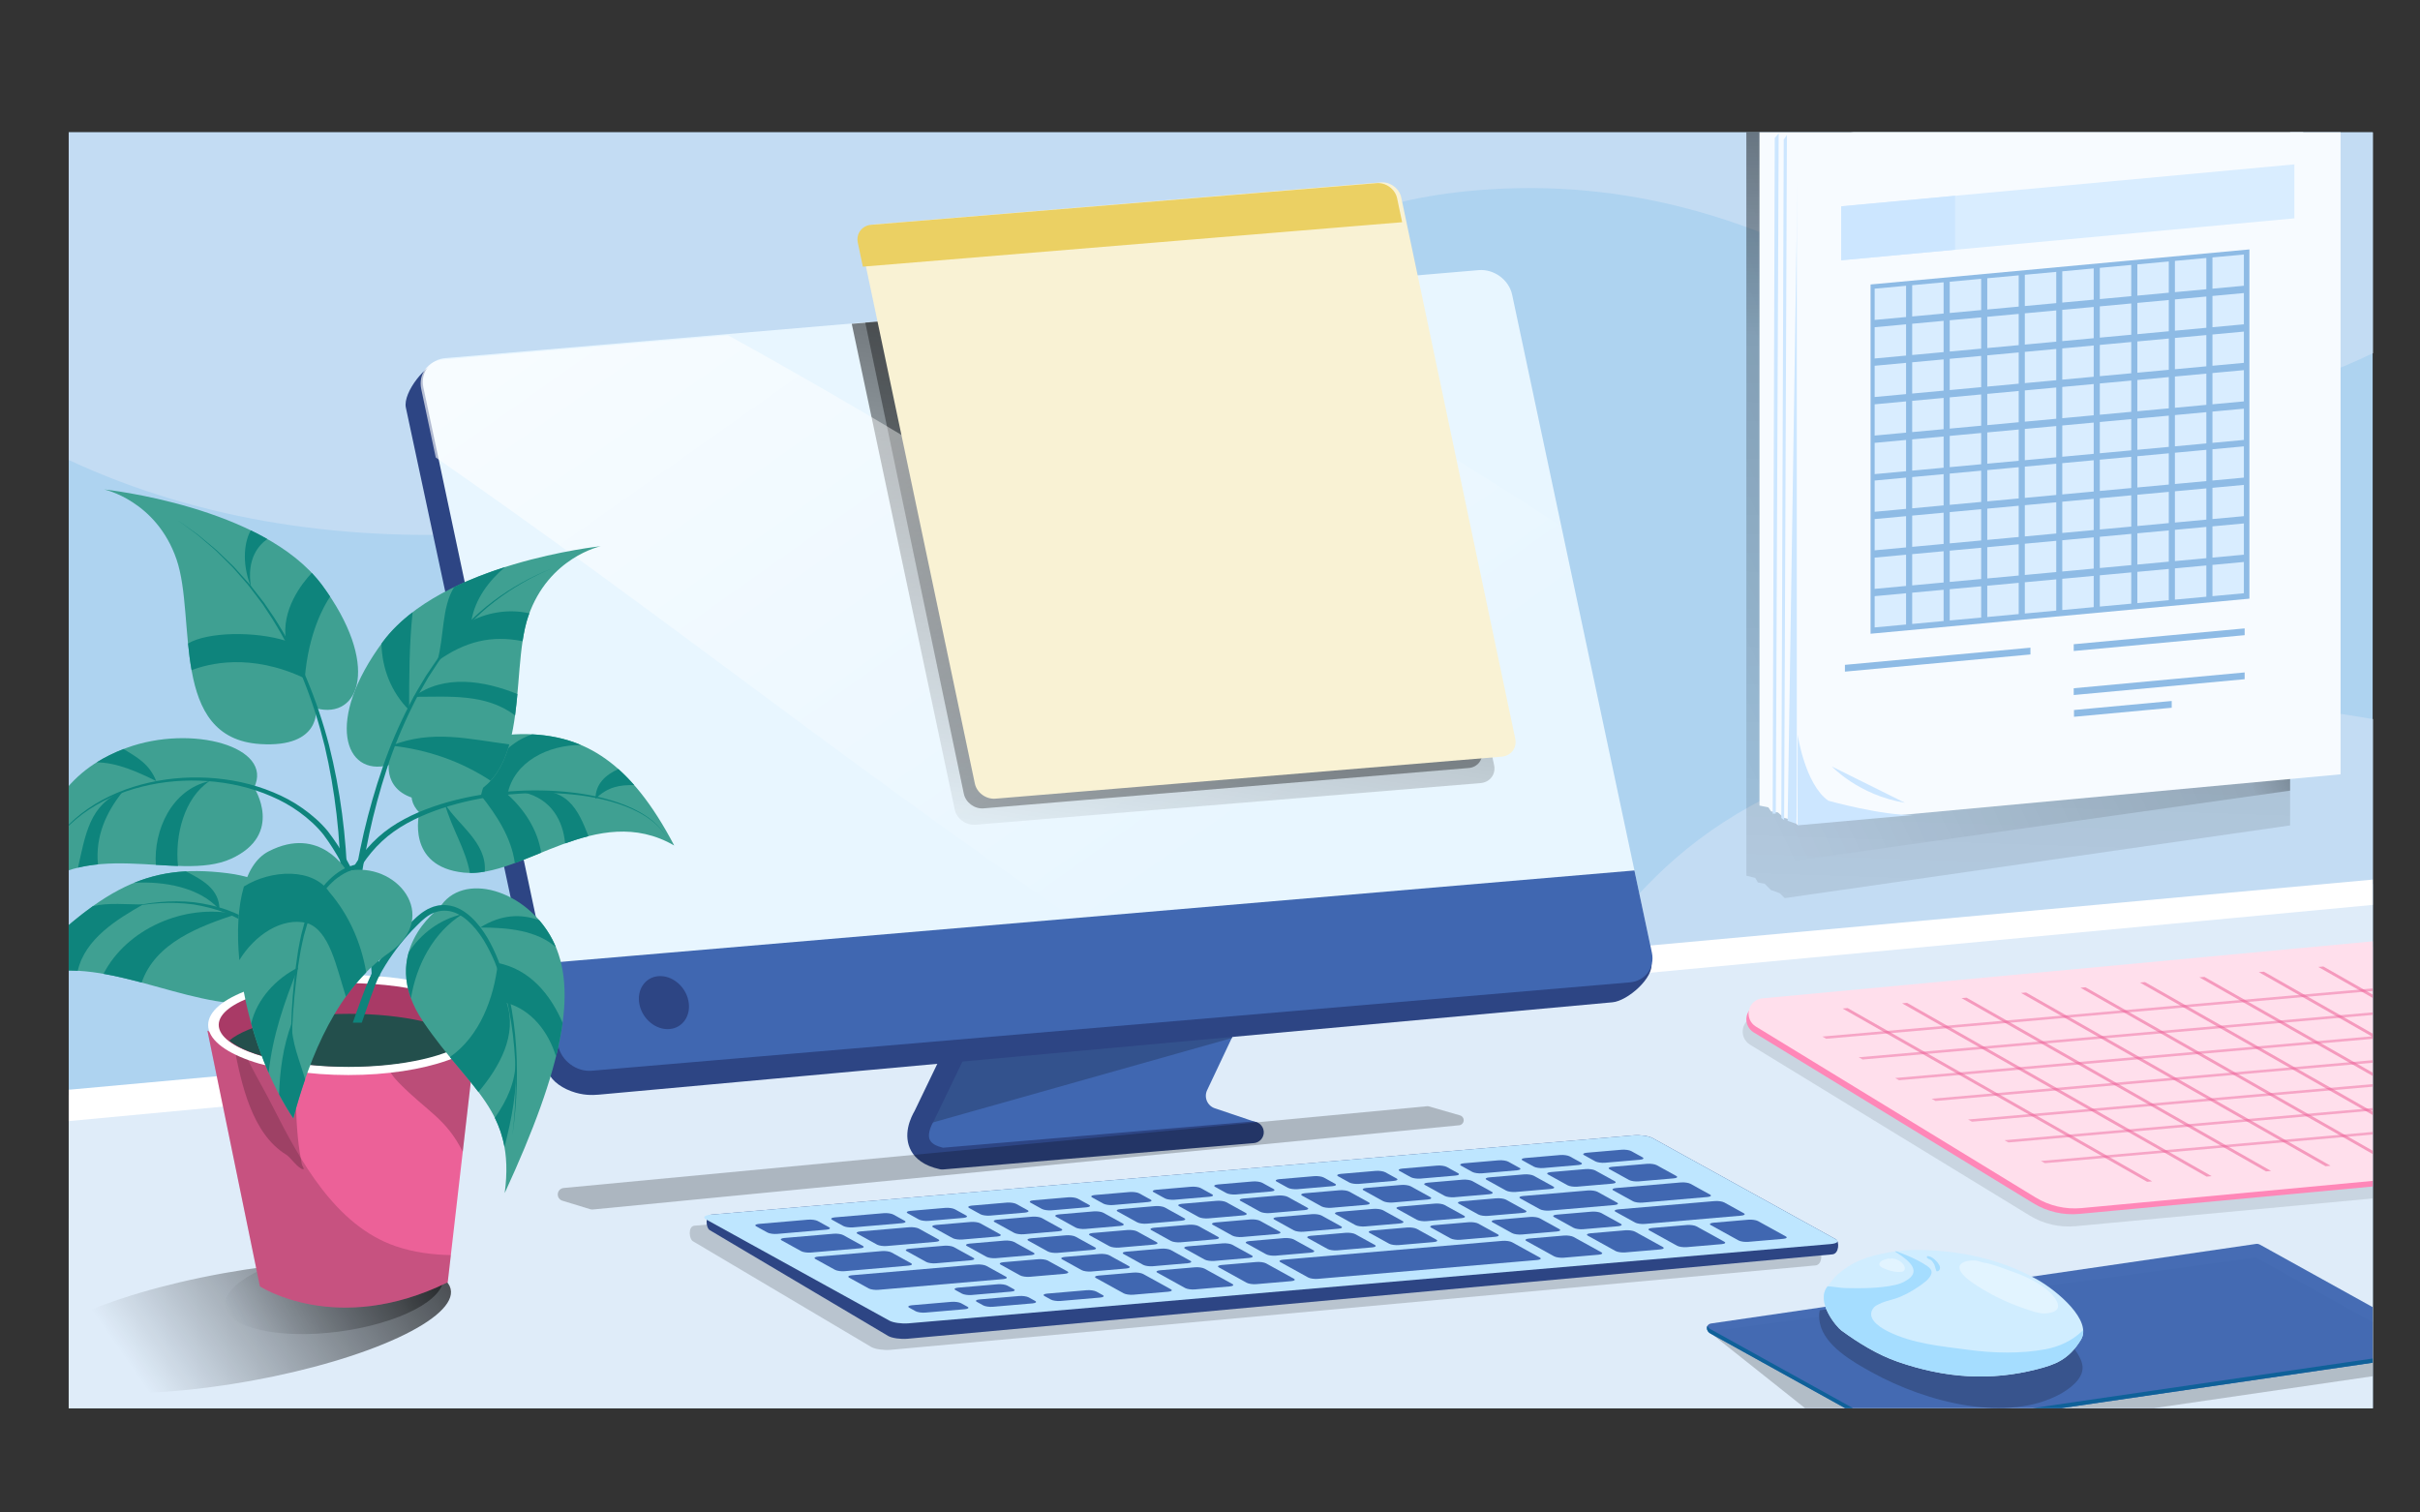 <?xml version="1.0" encoding="UTF-8" standalone="no"?><!DOCTYPE svg PUBLIC "-//W3C//DTD SVG 1.1//EN" "http://www.w3.org/Graphics/SVG/1.1/DTD/svg11.dtd"><svg width="4000px" height="2500px" version="1.1" xmlns="http://www.w3.org/2000/svg" xmlns:xlink="http://www.w3.org/1999/xlink" xml:space="preserve" xmlns:serif="http://www.serif.com/" style="fill-rule:evenodd;clip-rule:evenodd;stroke-linejoin:round;stroke-miterlimit:2;"><rect width="100%" height="100%" fill="#333333" stroke="none"/><g id="c99"></g><g transform="matrix(2.269,0,0,2.269,-356.347,14.013)"><g id="c45"><g transform="matrix(0.441,0,0,0.441,157.793,-6.24)"><rect x="111.817" y="218.725" width="3805.79" height="2107.56" style="fill:rgb(174,211,240);"/></g><g transform="matrix(1,0,0,1,-1305.22,-1117.13)"><path d="M1512.33,1998.43C1525.62,1999.04 1538.9,2000.19 1551.94,2001.12C1611.36,2005.32 1681.06,2008.52 1737.77,2027.62C1800.37,2048.71 1860.97,2075 1925.25,2091.02C2067.95,2126.58 2239.76,2110.03 2368.84,2038.71C2429.92,2004.96 2486.81,1964.79 2533.95,1913.21C2632.81,1805.06 2649.45,1725.24 2799.53,1670.09C2868.83,1644.62 2946.89,1623.82 3020.95,1620.67C3076.63,1618.31 3135.64,1625.4 3190.88,1634.77L3190.88,2136.9L1512.33,2136.9L1512.33,1998.43ZM3190.88,1368.24C3138.69,1393.37 3081.11,1408.99 3026.39,1405.87C2942.67,1401.1 2894.71,1358.88 2825.79,1319.3C2733.45,1266.28 2636.81,1239.39 2529.5,1250.37C2387.03,1264.95 2275.44,1358.55 2149.52,1415.3C1946.26,1506.91 1705.64,1536.18 1512.33,1446.03L1512.33,1207.36L3190.88,1207.36L3190.88,1368.24Z" style="fill:rgb(195,220,243);"/></g><g transform="matrix(0.441,0,0,0.441,157.793,-6.24)"><rect x="111.817" y="218.725" width="3805.79" height="2107.56" style="fill:none;"/><clipPath id="_clip1"><rect x="111.817" y="218.725" width="3805.79" height="2107.56"/></clipPath><g clip-path="url(#_clip1)"><g transform="matrix(2.267,0,0,2.267,-489.276,-163.453)"><g transform="matrix(0.443,-0.041,-6.96735e-07,0.451,1161.69,-94.376)"><g transform="matrix(0.947,5.68851e-17,2.03463e-19,0.936,18.836,-3.788)"><path d="M1701.3,629.524L756.876,629.524L756.876,1981.63L772.293,1986.77L776.939,1995.09L788.903,1998.49L799.58,2010.29L807.838,2013.76L815.025,2017.34L823.61,2026.41L1701.3,1981.63L1701.3,629.524Z" style="fill:url(#_Linear2);"/></g><g transform="matrix(0.947,9.30847e-17,7.30735e-19,0.894,18.836,23.231)"><path d="M1701.3,629.524L756.876,629.524L756.876,1981.63L772.293,1986.77L776.939,1995.09L788.903,1998.49L799.58,2010.29L807.838,2013.76L815.025,2017.34L823.61,2026.41L1701.3,1981.63L1701.3,629.524Z" style="fill:url(#_Linear3);"/></g><g transform="matrix(0.947,1.31363e-17,-1.73843e-22,0.821,40.438,112.715)"><path d="M1701.3,629.524L756.876,629.524L756.876,1981.63L772.293,1986.77L776.939,1995.09L788.903,1998.49L799.58,2010.29L807.838,2013.76L815.025,2017.34L823.61,2026.41L1701.3,1981.63L1701.3,629.524Z" style="fill:rgb(247,251,255);"/></g><g><g transform="matrix(0.967,0,0,0.223,27.721,529.127)"><rect x="830.029" y="978.12" width="770.71" height="391.055" style="fill:rgb(217,237,255);"/></g><g transform="matrix(1.166,0,0,1.139,-400.129,-720.43)"><g transform="matrix(7.616,0,0,7.06,-7255.78,-8502.5)"><rect x="1096.69" y="1403.09" width="70.172" height="70.172" style="fill:rgb(142,187,229);"/></g><path d="M1146.69,1845.96L1102.36,1845.96L1102.36,1890.3L1146.69,1890.3L1146.69,1845.96ZM1411.38,1845.96L1367.04,1845.96L1367.04,1890.3L1411.38,1890.3L1411.38,1845.96ZM1199.65,1845.96L1155.32,1845.96L1155.32,1890.3L1199.65,1890.3L1199.65,1845.96ZM1464.34,1845.96L1420,1845.96L1420,1890.3L1464.34,1890.3L1464.34,1845.96ZM1252.62,1845.96L1208.28,1845.96L1208.28,1890.3L1252.62,1890.3L1252.62,1845.96ZM1517.3,1845.96L1472.96,1845.96L1472.96,1890.3L1517.3,1890.3L1517.3,1845.96ZM1305.58,1845.96L1261.24,1845.96L1261.24,1890.3L1305.58,1890.3L1305.58,1845.96ZM1570.26,1845.96L1525.93,1845.96L1525.93,1890.3L1570.26,1890.3L1570.26,1845.96ZM1358.54,1845.96L1314.2,1845.96L1314.2,1890.3L1358.54,1890.3L1358.54,1845.96ZM1623.22,1845.96L1578.89,1845.96L1578.89,1890.3L1623.22,1890.3L1623.22,1845.96ZM1623.22,1791.29L1578.89,1791.29L1578.89,1835.62L1623.22,1835.62L1623.22,1791.29ZM1358.54,1791.29L1314.2,1791.29L1314.2,1835.62L1358.54,1835.62L1358.54,1791.29ZM1570.26,1791.29L1525.93,1791.29L1525.93,1835.62L1570.26,1835.62L1570.26,1791.29ZM1305.58,1791.29L1261.24,1791.29L1261.24,1835.62L1305.58,1835.62L1305.58,1791.29ZM1517.3,1791.29L1472.96,1791.29L1472.96,1835.62L1517.3,1835.62L1517.3,1791.29ZM1252.62,1791.29L1208.28,1791.29L1208.28,1835.62L1252.62,1835.62L1252.62,1791.29ZM1464.34,1791.29L1420,1791.29L1420,1835.62L1464.34,1835.62L1464.34,1791.29ZM1199.65,1791.29L1155.32,1791.29L1155.32,1835.62L1199.65,1835.62L1199.65,1791.29ZM1411.38,1791.29L1367.04,1791.29L1367.04,1835.62L1411.38,1835.62L1411.38,1791.29ZM1146.69,1791.29L1102.36,1791.29L1102.36,1835.62L1146.69,1835.62L1146.69,1791.29ZM1146.69,1736.62L1102.36,1736.62L1102.36,1780.95L1146.69,1780.95L1146.69,1736.62ZM1411.38,1736.62L1367.04,1736.62L1367.04,1780.95L1411.38,1780.95L1411.38,1736.62ZM1199.65,1736.62L1155.32,1736.62L1155.32,1780.95L1199.65,1780.95L1199.65,1736.62ZM1464.34,1736.62L1420,1736.62L1420,1780.95L1464.34,1780.95L1464.34,1736.62ZM1252.62,1736.62L1208.28,1736.62L1208.28,1780.95L1252.62,1780.95L1252.62,1736.62ZM1517.3,1736.62L1472.96,1736.62L1472.96,1780.95L1517.3,1780.95L1517.3,1736.62ZM1305.58,1736.62L1261.24,1736.62L1261.24,1780.95L1305.58,1780.95L1305.58,1736.62ZM1570.26,1736.62L1525.93,1736.62L1525.93,1780.95L1570.26,1780.95L1570.26,1736.62ZM1358.54,1736.62L1314.2,1736.62L1314.2,1780.95L1358.54,1780.95L1358.54,1736.62ZM1623.22,1736.62L1578.89,1736.62L1578.89,1780.95L1623.22,1780.95L1623.22,1736.62ZM1358.54,1681.94L1314.2,1681.94L1314.2,1726.28L1358.54,1726.28L1358.54,1681.94ZM1570.26,1681.94L1525.93,1681.94L1525.93,1726.28L1570.26,1726.28L1570.26,1681.94ZM1305.58,1681.94L1261.24,1681.94L1261.24,1726.28L1305.58,1726.28L1305.58,1681.94ZM1517.3,1681.94L1472.96,1681.94L1472.96,1726.28L1517.3,1726.28L1517.3,1681.94ZM1252.62,1681.94L1208.28,1681.94L1208.28,1726.28L1252.62,1726.28L1252.62,1681.94ZM1464.34,1681.94L1420,1681.94L1420,1726.28L1464.34,1726.28L1464.34,1681.94ZM1199.65,1681.94L1155.32,1681.94L1155.32,1726.28L1199.65,1726.28L1199.65,1681.94ZM1411.38,1681.94L1367.04,1681.94L1367.04,1726.28L1411.38,1726.28L1411.38,1681.94ZM1146.69,1681.94L1102.36,1681.94L1102.36,1726.28L1146.69,1726.28L1146.69,1681.94ZM1623.22,1681.94L1578.89,1681.94L1578.89,1726.28L1623.22,1726.28L1623.22,1681.94ZM1623.22,1628.5L1578.89,1628.5L1578.89,1672.84L1623.22,1672.84L1623.22,1628.5ZM1146.69,1628.5L1102.36,1628.5L1102.36,1672.84L1146.69,1672.84L1146.69,1628.5ZM1411.38,1628.5L1367.04,1628.5L1367.04,1672.84L1411.38,1672.84L1411.38,1628.5ZM1199.65,1628.5L1155.32,1628.5L1155.32,1672.84L1199.65,1672.84L1199.65,1628.5ZM1464.34,1628.5L1420,1628.5L1420,1672.84L1464.34,1672.84L1464.34,1628.5ZM1252.62,1628.5L1208.28,1628.5L1208.28,1672.84L1252.62,1672.84L1252.62,1628.5ZM1517.3,1628.5L1472.96,1628.5L1472.96,1672.84L1517.3,1672.84L1517.3,1628.5ZM1305.58,1628.5L1261.24,1628.5L1261.24,1672.84L1305.58,1672.84L1305.58,1628.5ZM1570.26,1628.5L1525.93,1628.5L1525.93,1672.84L1570.26,1672.84L1570.26,1628.5ZM1358.54,1628.5L1314.2,1628.5L1314.2,1672.84L1358.54,1672.84L1358.54,1628.5ZM1358.54,1573.83L1314.2,1573.83L1314.2,1618.16L1358.54,1618.16L1358.54,1573.83ZM1570.26,1573.83L1525.93,1573.83L1525.93,1618.16L1570.26,1618.16L1570.26,1573.83ZM1305.58,1573.83L1261.24,1573.83L1261.24,1618.16L1305.58,1618.16L1305.58,1573.83ZM1517.3,1573.83L1472.96,1573.83L1472.96,1618.16L1517.3,1618.16L1517.3,1573.83ZM1252.62,1573.83L1208.28,1573.83L1208.28,1618.16L1252.62,1618.16L1252.62,1573.83ZM1464.34,1573.83L1420,1573.83L1420,1618.16L1464.34,1618.16L1464.34,1573.83ZM1199.65,1573.83L1155.32,1573.83L1155.32,1618.16L1199.65,1618.16L1199.65,1573.83ZM1411.38,1573.83L1367.04,1573.83L1367.04,1618.16L1411.38,1618.16L1411.38,1573.83ZM1146.69,1573.83L1102.36,1573.83L1102.36,1618.16L1146.69,1618.16L1146.69,1573.83ZM1623.22,1573.83L1578.89,1573.83L1578.89,1618.16L1623.22,1618.16L1623.22,1573.83ZM1623.22,1519.15L1578.89,1519.15L1578.89,1563.49L1623.22,1563.49L1623.22,1519.15ZM1358.54,1519.15L1314.2,1519.15L1314.2,1563.49L1358.54,1563.49L1358.54,1519.15ZM1570.26,1519.15L1525.93,1519.15L1525.93,1563.49L1570.26,1563.49L1570.26,1519.15ZM1305.58,1519.15L1261.24,1519.15L1261.24,1563.49L1305.58,1563.49L1305.58,1519.15ZM1517.3,1519.15L1472.96,1519.15L1472.96,1563.49L1517.3,1563.49L1517.3,1519.15ZM1252.62,1519.15L1208.28,1519.15L1208.28,1563.49L1252.62,1563.49L1252.62,1519.15ZM1464.34,1519.15L1420,1519.15L1420,1563.49L1464.34,1563.49L1464.34,1519.15ZM1199.65,1519.15L1155.32,1519.15L1155.32,1563.49L1199.65,1563.49L1199.65,1519.15ZM1411.38,1519.15L1367.04,1519.15L1367.04,1563.49L1411.38,1563.49L1411.38,1519.15ZM1146.69,1519.15L1102.36,1519.15L1102.36,1563.49L1146.69,1563.49L1146.69,1519.15ZM1623.22,1464.48L1578.89,1464.48L1578.89,1508.82L1623.22,1508.82L1623.22,1464.48ZM1358.54,1464.48L1314.2,1464.48L1314.2,1508.82L1358.54,1508.82L1358.54,1464.48ZM1570.26,1464.48L1525.93,1464.48L1525.93,1508.82L1570.26,1508.82L1570.26,1464.48ZM1305.58,1464.48L1261.24,1464.48L1261.24,1508.82L1305.58,1508.82L1305.58,1464.48ZM1517.3,1464.48L1472.96,1464.48L1472.96,1508.82L1517.3,1508.82L1517.3,1464.48ZM1252.62,1464.48L1208.28,1464.48L1208.28,1508.82L1252.62,1508.82L1252.62,1464.48ZM1464.34,1464.48L1420,1464.48L1420,1508.82L1464.34,1508.82L1464.34,1464.48ZM1199.65,1464.48L1155.32,1464.48L1155.32,1508.82L1199.65,1508.82L1199.65,1464.48ZM1411.38,1464.48L1367.04,1464.48L1367.04,1508.82L1411.38,1508.82L1411.38,1464.48ZM1146.69,1464.48L1102.36,1464.48L1102.36,1508.82L1146.69,1508.82L1146.69,1464.48ZM1623.22,1409.81L1578.89,1409.81L1578.89,1454.14L1623.22,1454.14L1623.22,1409.81ZM1358.54,1409.81L1314.2,1409.81L1314.2,1454.14L1358.54,1454.14L1358.54,1409.81ZM1570.26,1409.81L1525.93,1409.81L1525.93,1454.14L1570.26,1454.14L1570.26,1409.81ZM1305.58,1409.81L1261.24,1409.81L1261.24,1454.14L1305.58,1454.14L1305.58,1409.81ZM1517.3,1409.81L1472.96,1409.81L1472.96,1454.14L1517.3,1454.14L1517.3,1409.81ZM1252.62,1409.81L1208.28,1409.81L1208.28,1454.14L1252.62,1454.14L1252.62,1409.81ZM1464.34,1409.81L1420,1409.81L1420,1454.14L1464.34,1454.14L1464.34,1409.81ZM1199.65,1409.81L1155.32,1409.81L1155.32,1454.14L1199.65,1454.14L1199.65,1409.81ZM1411.38,1409.81L1367.04,1409.81L1367.04,1454.14L1411.38,1454.14L1411.38,1409.81ZM1146.69,1409.81L1102.36,1409.81L1102.36,1454.14L1146.69,1454.14L1146.69,1409.81Z" style="fill:rgb(217,237,255);"/></g><g transform="matrix(0.243,0,0,0.223,628.513,529.127)"><rect x="830.029" y="978.12" width="770.71" height="391.055" style="fill:rgb(204,230,255);"/></g></g><g transform="matrix(-0.586,0,0,1,2147.5,39.053)"><rect x="1115.47" y="1450.48" width="479.8" height="10.95" style="fill:rgb(142,187,229);"/></g><g transform="matrix(-0.586,0,0,1,2147.5,110.187)"><rect x="1115.47" y="1450.48" width="479.8" height="10.95" style="fill:rgb(142,187,229);"/></g><g transform="matrix(-0.636,0,0,1,1850.93,38.181)"><rect x="1115.47" y="1450.48" width="479.8" height="10.95" style="fill:rgb(142,187,229);"/></g><g transform="matrix(-0.335,0,0,1,1747.53,145.409)"><rect x="1115.47" y="1450.48" width="479.8" height="10.95" style="fill:rgb(142,187,229);"/></g></g><g transform="matrix(0.755,0.029,-0.001,1.001,-922.213,-1198.5)"><path d="M3243.41,1277.75L3233.96,1773.15L3242.41,1775.19L3258.95,1274.24L3243.41,1277.75Z" style="fill:rgb(204,230,255);"/></g><g transform="matrix(0.149,0.006,-0.001,1.001,1032.81,-1124.59)"><path d="M3243.41,1277.75L3234.92,1771.63L3248.72,1773.06L3258.95,1274.24L3243.41,1277.75Z" style="fill:rgb(204,230,255);"/></g><g transform="matrix(0.184,0.007,-0.001,1.001,912.743,-1128.98)"><path d="M3243.41,1277.75L3237.83,1769.61L3250.34,1769.44L3258.95,1274.24L3243.41,1277.75Z" style="fill:rgb(204,230,255);"/></g><g transform="matrix(0.443,-0.041,-6.96735e-07,0.451,1188.89,-80.481)"><g transform="matrix(0.947,0,0,0.821,40.438,112.715)"><rect x="756.876" y="629.524" width="944.426" height="1352.11" style="fill:rgb(247,251,255);"/></g><g transform="matrix(2.256,0.203,3.48218e-06,2.216,-6480.05,-2888.07)"><path d="M3208.62,1728.94C3208.62,1728.94 3214.08,1765.24 3230.99,1777.01C3230.99,1777.01 3270.73,1788.19 3293.42,1787.42L3208.54,1794.95L3208.62,1728.94Z" style="fill:rgb(204,230,255);"/></g><g transform="matrix(2.256,0.203,3.48218e-06,2.216,-6480.05,-2888.07)"><path d="M3233.59,1752.08C3233.59,1752.08 3253.12,1773.02 3286.82,1778.58L3233.59,1752.08Z" style="fill:rgb(204,230,255);"/></g><g><g transform="matrix(0.967,0,0,0.223,27.721,529.127)"><rect x="830.029" y="978.12" width="770.71" height="391.055" style="fill:rgb(217,237,255);"/></g><g transform="matrix(1.166,0,0,1.139,-400.129,-720.43)"><g transform="matrix(7.616,0,0,7.06,-7255.78,-8502.5)"><rect x="1096.69" y="1403.09" width="70.172" height="70.172" style="fill:rgb(142,187,229);"/></g><path d="M1146.69,1845.96L1102.36,1845.96L1102.36,1890.3L1146.69,1890.3L1146.69,1845.96ZM1411.38,1845.96L1367.04,1845.96L1367.04,1890.3L1411.38,1890.3L1411.38,1845.96ZM1199.65,1845.96L1155.32,1845.96L1155.32,1890.3L1199.65,1890.3L1199.65,1845.96ZM1464.34,1845.96L1420,1845.96L1420,1890.3L1464.34,1890.3L1464.34,1845.96ZM1252.62,1845.96L1208.28,1845.96L1208.28,1890.3L1252.62,1890.3L1252.62,1845.96ZM1517.3,1845.96L1472.96,1845.96L1472.96,1890.3L1517.3,1890.3L1517.3,1845.96ZM1305.58,1845.96L1261.24,1845.96L1261.24,1890.3L1305.58,1890.3L1305.58,1845.96ZM1570.26,1845.96L1525.93,1845.96L1525.93,1890.3L1570.26,1890.3L1570.26,1845.96ZM1358.54,1845.96L1314.2,1845.96L1314.2,1890.3L1358.54,1890.3L1358.54,1845.96ZM1623.22,1845.96L1578.89,1845.96L1578.89,1890.3L1623.22,1890.3L1623.22,1845.96ZM1623.22,1791.29L1578.89,1791.29L1578.89,1835.62L1623.22,1835.62L1623.22,1791.29ZM1358.54,1791.29L1314.2,1791.29L1314.2,1835.62L1358.54,1835.62L1358.54,1791.29ZM1570.26,1791.29L1525.93,1791.29L1525.93,1835.62L1570.26,1835.62L1570.26,1791.29ZM1305.58,1791.29L1261.24,1791.29L1261.24,1835.62L1305.58,1835.62L1305.58,1791.29ZM1517.3,1791.29L1472.96,1791.29L1472.96,1835.62L1517.3,1835.62L1517.3,1791.29ZM1252.62,1791.29L1208.28,1791.29L1208.28,1835.62L1252.62,1835.62L1252.62,1791.29ZM1464.34,1791.29L1420,1791.29L1420,1835.62L1464.34,1835.62L1464.34,1791.29ZM1199.65,1791.29L1155.32,1791.29L1155.32,1835.62L1199.65,1835.62L1199.65,1791.29ZM1411.38,1791.29L1367.04,1791.29L1367.04,1835.62L1411.38,1835.62L1411.38,1791.29ZM1146.69,1791.29L1102.36,1791.29L1102.36,1835.62L1146.69,1835.62L1146.69,1791.29ZM1146.69,1736.62L1102.36,1736.62L1102.36,1780.95L1146.69,1780.95L1146.69,1736.62ZM1411.38,1736.62L1367.04,1736.62L1367.04,1780.95L1411.38,1780.95L1411.38,1736.62ZM1199.65,1736.62L1155.32,1736.62L1155.32,1780.95L1199.65,1780.95L1199.65,1736.62ZM1464.34,1736.62L1420,1736.62L1420,1780.95L1464.34,1780.95L1464.34,1736.62ZM1252.62,1736.62L1208.28,1736.62L1208.28,1780.95L1252.62,1780.95L1252.62,1736.62ZM1517.3,1736.62L1472.96,1736.62L1472.96,1780.95L1517.3,1780.95L1517.3,1736.62ZM1305.58,1736.62L1261.24,1736.62L1261.24,1780.95L1305.58,1780.95L1305.58,1736.62ZM1570.26,1736.62L1525.93,1736.62L1525.93,1780.95L1570.26,1780.95L1570.26,1736.62ZM1358.54,1736.62L1314.2,1736.62L1314.2,1780.95L1358.54,1780.95L1358.54,1736.62ZM1623.22,1736.62L1578.89,1736.62L1578.89,1780.95L1623.22,1780.95L1623.22,1736.62ZM1358.54,1681.94L1314.2,1681.94L1314.2,1726.28L1358.54,1726.28L1358.54,1681.94ZM1570.26,1681.94L1525.93,1681.94L1525.93,1726.28L1570.26,1726.28L1570.26,1681.94ZM1305.58,1681.94L1261.24,1681.94L1261.24,1726.28L1305.58,1726.28L1305.58,1681.94ZM1517.3,1681.94L1472.96,1681.94L1472.96,1726.28L1517.3,1726.28L1517.3,1681.94ZM1252.62,1681.94L1208.28,1681.94L1208.28,1726.28L1252.62,1726.28L1252.62,1681.94ZM1464.34,1681.94L1420,1681.94L1420,1726.28L1464.34,1726.28L1464.34,1681.94ZM1199.65,1681.94L1155.32,1681.94L1155.32,1726.28L1199.65,1726.28L1199.65,1681.94ZM1411.38,1681.94L1367.04,1681.94L1367.04,1726.28L1411.38,1726.28L1411.38,1681.94ZM1146.69,1681.94L1102.36,1681.94L1102.36,1726.28L1146.69,1726.28L1146.69,1681.94ZM1623.22,1681.94L1578.89,1681.94L1578.89,1726.28L1623.22,1726.28L1623.22,1681.94ZM1623.22,1628.5L1578.89,1628.5L1578.89,1672.84L1623.22,1672.84L1623.22,1628.5ZM1146.69,1628.5L1102.36,1628.5L1102.36,1672.84L1146.69,1672.84L1146.69,1628.5ZM1411.38,1628.5L1367.04,1628.5L1367.04,1672.84L1411.38,1672.84L1411.38,1628.5ZM1199.65,1628.5L1155.32,1628.5L1155.32,1672.84L1199.65,1672.84L1199.65,1628.5ZM1464.34,1628.5L1420,1628.5L1420,1672.84L1464.34,1672.84L1464.34,1628.5ZM1252.62,1628.5L1208.28,1628.5L1208.28,1672.84L1252.62,1672.84L1252.62,1628.5ZM1517.3,1628.5L1472.96,1628.5L1472.96,1672.84L1517.3,1672.84L1517.3,1628.5ZM1305.58,1628.5L1261.24,1628.5L1261.24,1672.84L1305.58,1672.84L1305.58,1628.5ZM1570.26,1628.5L1525.93,1628.5L1525.93,1672.84L1570.26,1672.84L1570.26,1628.5ZM1358.54,1628.5L1314.2,1628.5L1314.2,1672.84L1358.54,1672.84L1358.54,1628.5ZM1358.54,1573.83L1314.2,1573.83L1314.2,1618.16L1358.54,1618.16L1358.54,1573.83ZM1570.26,1573.83L1525.93,1573.83L1525.93,1618.16L1570.26,1618.16L1570.26,1573.83ZM1305.58,1573.83L1261.24,1573.83L1261.24,1618.16L1305.58,1618.16L1305.58,1573.83ZM1517.3,1573.83L1472.96,1573.83L1472.96,1618.16L1517.3,1618.16L1517.3,1573.83ZM1252.62,1573.83L1208.28,1573.83L1208.28,1618.16L1252.62,1618.16L1252.62,1573.83ZM1464.34,1573.83L1420,1573.83L1420,1618.16L1464.34,1618.16L1464.34,1573.83ZM1199.65,1573.83L1155.32,1573.83L1155.32,1618.16L1199.65,1618.16L1199.65,1573.83ZM1411.38,1573.83L1367.04,1573.83L1367.04,1618.16L1411.38,1618.16L1411.38,1573.83ZM1146.69,1573.83L1102.36,1573.83L1102.36,1618.16L1146.69,1618.16L1146.69,1573.83ZM1623.22,1573.83L1578.89,1573.83L1578.89,1618.16L1623.22,1618.16L1623.22,1573.83ZM1623.22,1519.15L1578.89,1519.15L1578.89,1563.49L1623.22,1563.49L1623.22,1519.15ZM1358.54,1519.15L1314.2,1519.15L1314.2,1563.49L1358.54,1563.49L1358.54,1519.15ZM1570.26,1519.15L1525.93,1519.15L1525.93,1563.49L1570.26,1563.49L1570.26,1519.15ZM1305.58,1519.15L1261.24,1519.15L1261.24,1563.49L1305.58,1563.49L1305.58,1519.15ZM1517.3,1519.15L1472.96,1519.15L1472.96,1563.49L1517.3,1563.49L1517.3,1519.15ZM1252.62,1519.15L1208.28,1519.15L1208.28,1563.49L1252.62,1563.49L1252.62,1519.15ZM1464.34,1519.15L1420,1519.15L1420,1563.49L1464.34,1563.49L1464.34,1519.15ZM1199.65,1519.15L1155.32,1519.15L1155.32,1563.49L1199.65,1563.49L1199.65,1519.15ZM1411.38,1519.15L1367.04,1519.15L1367.04,1563.49L1411.38,1563.49L1411.38,1519.15ZM1146.69,1519.15L1102.36,1519.15L1102.36,1563.49L1146.69,1563.49L1146.69,1519.15ZM1623.22,1464.48L1578.89,1464.48L1578.89,1508.82L1623.22,1508.82L1623.22,1464.48ZM1358.54,1464.48L1314.2,1464.48L1314.2,1508.82L1358.54,1508.82L1358.54,1464.48ZM1570.26,1464.48L1525.93,1464.48L1525.93,1508.82L1570.26,1508.82L1570.26,1464.48ZM1305.58,1464.48L1261.24,1464.48L1261.24,1508.82L1305.58,1508.82L1305.58,1464.48ZM1517.3,1464.48L1472.96,1464.48L1472.96,1508.82L1517.3,1508.82L1517.3,1464.48ZM1252.62,1464.48L1208.28,1464.48L1208.28,1508.82L1252.62,1508.82L1252.62,1464.48ZM1464.34,1464.48L1420,1464.48L1420,1508.82L1464.34,1508.82L1464.34,1464.48ZM1199.65,1464.48L1155.32,1464.48L1155.32,1508.82L1199.65,1508.82L1199.65,1464.48ZM1411.38,1464.48L1367.04,1464.48L1367.04,1508.82L1411.38,1508.82L1411.38,1464.48ZM1146.69,1464.48L1102.36,1464.48L1102.36,1508.82L1146.69,1508.82L1146.69,1464.48ZM1623.22,1409.81L1578.89,1409.81L1578.89,1454.14L1623.22,1454.14L1623.22,1409.81ZM1358.54,1409.81L1314.2,1409.81L1314.2,1454.14L1358.54,1454.14L1358.54,1409.81ZM1570.26,1409.81L1525.93,1409.81L1525.93,1454.14L1570.26,1454.14L1570.26,1409.81ZM1305.58,1409.81L1261.24,1409.81L1261.24,1454.14L1305.58,1454.14L1305.58,1409.81ZM1517.3,1409.81L1472.96,1409.81L1472.96,1454.14L1517.3,1454.14L1517.3,1409.81ZM1252.62,1409.81L1208.28,1409.81L1208.28,1454.14L1252.62,1454.14L1252.62,1409.81ZM1464.34,1409.81L1420,1409.81L1420,1454.14L1464.34,1454.14L1464.34,1409.81ZM1199.65,1409.81L1155.32,1409.81L1155.32,1454.14L1199.65,1454.14L1199.65,1409.81ZM1411.38,1409.81L1367.04,1409.81L1367.04,1454.14L1411.38,1454.14L1411.38,1409.81ZM1146.69,1409.81L1102.36,1409.81L1102.36,1454.14L1146.69,1454.14L1146.69,1409.81Z" style="fill:rgb(217,237,255);"/></g><g transform="matrix(0.243,0,0,0.223,628.513,529.127)"><rect x="830.029" y="978.12" width="770.71" height="391.055" style="fill:rgb(204,230,255);"/></g></g><g transform="matrix(-0.586,0,0,1,2147.5,39.053)"><rect x="1115.47" y="1450.48" width="479.8" height="10.95" style="fill:rgb(142,187,229);"/></g><g transform="matrix(-0.586,0,0,1,2147.5,110.187)"><rect x="1115.47" y="1450.48" width="479.8" height="10.95" style="fill:rgb(142,187,229);"/></g><g transform="matrix(-0.636,0,0,1,1850.93,38.181)"><rect x="1115.47" y="1450.48" width="479.8" height="10.95" style="fill:rgb(142,187,229);"/></g><g transform="matrix(-0.335,0,0,1,1747.53,145.409)"><rect x="1115.47" y="1450.48" width="479.8" height="10.95" style="fill:rgb(142,187,229);"/></g></g><g transform="matrix(1,0,0,1,58.003,78.331)"><path d="M109.661,800.595L1939.53,633.024L2017.48,1061.11L154.218,1089.22L109.661,800.595Z" style="fill:rgb(223,236,249);"/></g><g transform="matrix(0.923,0,0,0.923,167.303,59.638)"><g transform="matrix(0.728,-0.068,1.198,0.732,-1736.02,-378.16)"><path d="M2193.39,1766.4C2193.39,1766.4 1626.73,1766.4 1453.69,1766.4C1446.59,1766.4 1434.21,1770.36 1422.96,1776.22C1411.71,1782.08 1404.12,1788.53 1404.12,1792.23C1404.12,1839.78 1404.12,1939.69 1404.12,1976.5C1404.12,1985.59 1413.55,1990.5 1431,1990.5L2193.39,1990.5L2193.39,1766.4Z" style="fill-opacity:0.1;"/></g><g transform="matrix(0.728,-0.068,1.198,0.732,-1733.12,-387.853)"><path d="M2193.39,1766.4C2193.39,1766.4 1626.73,1766.4 1453.69,1766.4C1446.59,1766.4 1434.21,1770.36 1422.96,1776.22C1411.71,1782.08 1404.12,1788.53 1404.12,1792.23C1404.12,1839.78 1404.12,1939.69 1404.12,1976.5C1404.12,1985.59 1413.55,1990.5 1431,1990.5L2193.39,1990.5L2193.39,1766.4Z" style="fill:rgb(255,135,184);"/></g><g transform="matrix(0.728,-0.068,1.198,0.732,-1731.37,-392.444)"><path d="M2193.39,1766.4C2193.39,1766.4 1626.73,1766.4 1453.69,1766.4C1446.59,1766.4 1434.21,1770.36 1422.96,1776.22C1411.71,1782.08 1404.12,1788.53 1404.12,1792.23C1404.12,1839.78 1404.12,1939.69 1404.12,1976.5C1404.12,1985.59 1413.55,1990.5 1431,1990.5L2193.39,1990.5L2193.39,1766.4Z" style="fill:rgb(255,223,236);"/></g><g transform="matrix(0.286,-0.025,0.181,0.103,1169.22,585.722)"><g transform="matrix(1.408,1.11022e-16,-1.11022e-16,1.279,-2830.85,1601.73)"><rect x="1770.7" y="551.996" width="1785.02" height="13.393" style="fill:rgb(236,97,152);fill-opacity:0.45;"/></g><g transform="matrix(1.408,1.11022e-16,-1.11022e-16,1.279,-2830.85,1760.67)"><rect x="1770.7" y="551.996" width="1785.02" height="13.393" style="fill:rgb(236,97,152);fill-opacity:0.45;"/></g><g transform="matrix(1.408,1.11022e-16,-1.11022e-16,1.279,-2830.85,1919.6)"><rect x="1770.7" y="551.996" width="1785.02" height="13.393" style="fill:rgb(236,97,152);fill-opacity:0.45;"/></g><g transform="matrix(1.408,1.11022e-16,-1.11022e-16,1.279,-2830.85,2078.54)"><rect x="1770.7" y="551.996" width="1785.02" height="13.393" style="fill:rgb(236,97,152);fill-opacity:0.45;"/></g><g transform="matrix(1.408,1.11022e-16,-1.11022e-16,1.279,-2830.85,2237.48)"><rect x="1770.7" y="551.996" width="1785.02" height="13.393" style="fill:rgb(236,97,152);fill-opacity:0.45;"/></g><g transform="matrix(1.408,1.11022e-16,-1.11022e-16,1.279,-2830.85,2396.41)"><rect x="1770.7" y="551.996" width="1785.02" height="13.393" style="fill:rgb(236,97,152);fill-opacity:0.45;"/></g><g transform="matrix(1.408,1.11022e-16,-1.11022e-16,1.279,-2830.85,2555.35)"><rect x="1770.7" y="551.996" width="1785.02" height="13.393" style="fill:rgb(236,97,152);fill-opacity:0.45;"/></g><g transform="matrix(1.408,1.11022e-16,-3.33067e-16,1.739,-2830.85,1347.76)"><rect x="1888.91" y="451.812" width="9.909" height="763.69" style="fill:rgb(236,97,152);fill-opacity:0.55;"/></g><g transform="matrix(1.408,1.11022e-16,-3.33067e-16,1.739,-2666.72,1347.76)"><rect x="1888.91" y="451.812" width="9.909" height="763.69" style="fill:rgb(236,97,152);fill-opacity:0.55;"/></g><g transform="matrix(1.408,1.11022e-16,-3.33067e-16,1.739,-2502.59,1347.76)"><rect x="1888.91" y="451.812" width="9.909" height="763.69" style="fill:rgb(236,97,152);fill-opacity:0.55;"/></g><g transform="matrix(1.408,1.11022e-16,-3.33067e-16,1.739,-2338.46,1347.76)"><rect x="1888.91" y="451.812" width="9.909" height="763.69" style="fill:rgb(236,97,152);fill-opacity:0.55;"/></g><g transform="matrix(1.408,1.11022e-16,-3.33067e-16,1.739,-2174.33,1347.76)"><rect x="1888.91" y="451.812" width="9.909" height="763.69" style="fill:rgb(236,97,152);fill-opacity:0.55;"/></g><g transform="matrix(1.408,1.11022e-16,-3.33067e-16,1.739,-2010.2,1347.76)"><rect x="1888.91" y="451.812" width="9.909" height="763.69" style="fill:rgb(236,97,152);fill-opacity:0.55;"/></g><g transform="matrix(1.408,1.11022e-16,-3.33067e-16,1.739,-1846.07,1347.76)"><rect x="1888.91" y="451.812" width="9.909" height="763.69" style="fill:rgb(236,97,152);fill-opacity:0.55;"/></g><g transform="matrix(1.408,1.11022e-16,-3.33067e-16,1.739,-1681.94,1347.76)"><rect x="1888.91" y="451.812" width="9.909" height="763.69" style="fill:rgb(236,97,152);fill-opacity:0.55;"/></g><g transform="matrix(1.408,1.11022e-16,-3.33067e-16,1.739,-1517.81,1347.76)"><rect x="1888.91" y="451.812" width="9.909" height="763.69" style="fill:rgb(236,97,152);fill-opacity:0.55;"/></g><g transform="matrix(1.408,1.11022e-16,-3.33067e-16,1.739,-1353.68,1347.76)"><rect x="1888.91" y="451.812" width="9.909" height="763.69" style="fill:rgb(236,97,152);fill-opacity:0.55;"/></g></g></g><g transform="matrix(1,0,0,1,58.003,78.331)"><path d="M165.544,814.634L1957.73,646.467L1961.65,627.86L150.67,793.042L165.544,814.634Z" style="fill:white;"/></g><g transform="matrix(1,0,0,1,0.049,-5.881)"><g transform="matrix(-1.104,0.094,0.094,1.104,2693.92,-1076.97)"><g transform="matrix(1,0,0,1,-11.564,0)"><path d="M1564.92,1658.83L1776.99,1658.83C1776.99,1658.83 1781.34,1655.22 1785.76,1651.56C1791.02,1647.2 1792.27,1639.62 1788.69,1633.8C1776.06,1613.28 1748.69,1568.8 1748.69,1568.8L1564.77,1571.57C1564.77,1571.57 1588.57,1612.54 1599.07,1630.61C1600.31,1632.74 1600.58,1635.3 1599.81,1637.64C1599.04,1639.99 1597.3,1641.89 1595.04,1642.87C1584.41,1647.49 1568.05,1654.6 1568.05,1654.6L1564.92,1658.83Z" style="fill:rgb(64,103,177);"/></g><g transform="matrix(1,0,0,1,-201.253,0)"><path d="M1769.71,1597.82L1977.22,1637.78C1977.06,1633.78 1975.9,1629.77 1973.67,1626.15C1960,1603.93 1938.38,1568.8 1938.38,1568.8L1754.46,1571.57L1769.71,1597.82Z" style="fill:rgb(51,82,141);"/></g><g transform="matrix(1,0,0,1,-201.253,0)"><path d="M1932.25,1572.42L1969.52,1635.49C1969.67,1635.75 1969.84,1636 1970.03,1636.23C1970.03,1636.23 1972.07,1638.9 1973.08,1642.4C1973.58,1644.12 1973.92,1646.12 1973.06,1648C1972.01,1650.3 1969.44,1652.07 1965.04,1653.55C1965.03,1653.55 1761.06,1653.63 1761.06,1653.63C1757.13,1653.63 1753.94,1656.82 1753.94,1660.76C1753.94,1664.69 1757.13,1667.88 1761.07,1667.88L1966.15,1667.8C1966.86,1667.8 1967.57,1667.7 1968.25,1667.49C1978.67,1664.28 1983.67,1659.06 1986.02,1653.93C1988.4,1648.72 1988.15,1643.19 1986.77,1638.43C1985.29,1633.32 1982.54,1629.23 1981.61,1627.93C1981.61,1627.94 1944.52,1565.17 1944.52,1565.17C1942.52,1561.78 1938.14,1560.66 1934.76,1562.66C1931.37,1564.66 1930.25,1569.04 1932.25,1572.42Z" style="fill:rgb(45,69,132);"/></g><g transform="matrix(1.04,0,-0.125,1,115.084,3.049)"><g transform="matrix(0.428,0,6.07128e-18,0.44,567.286,881.916)"><path d="M3395.32,576.444C3395.32,553.732 3351.63,511.716 3328.92,511.716L1808.82,536.438C1786.11,536.438 1757.32,565.11 1757.32,587.822L1753.03,1560.63C1753.03,1583.34 1799.37,1615.1 1822.09,1615.1L3326.76,1624.11C3336.7,1624.11 3350.34,1623.43 3366.13,1615.41C3383.11,1606.8 3393.85,1593.32 3393.85,1580.54L3395.32,576.444Z" style="fill:rgb(45,69,132);"/></g><g transform="matrix(0.428,0,0,0.441,553.693,869.258)"><g transform="matrix(1,-2.77556e-17,2.77556e-17,0.991,0,4.825)"><path d="M3395.32,576.444C3395.32,553.732 3376.88,535.292 3354.17,535.292L1822.09,535.292C1799.37,535.292 1780.93,553.732 1780.93,576.444L1780.93,1573.94C1780.93,1596.66 1799.37,1615.1 1822.09,1615.1L3354.17,1615.1C3376.88,1615.1 3395.32,1596.66 3395.32,1573.94L3395.32,576.444Z" style="fill:rgb(232,246,255);"/></g><g transform="matrix(-0.881,0.077,0.187,0.899,3894.27,-53.33)"><path d="M2301.4,458.526L1410.32,534.528L1580.41,1337.3C1583.61,1352.38 1598.85,1363.58 1614.43,1362.29L2449.51,1293.05C2465.09,1291.76 2475.14,1278.47 2471.94,1263.38L2301.4,458.526Z" style="fill:url(#_Linear4);"/></g><g transform="matrix(-0.846,0.074,0.182,0.872,3827.55,-34.965)"><path d="M2301.4,458.526L1410.32,534.528L1580.41,1337.3C1583.61,1352.38 1598.85,1363.58 1614.43,1362.29L2449.51,1293.05C2465.09,1291.76 2475.14,1278.47 2471.94,1263.38L2301.4,458.526Z" style="fill-opacity:0.36;"/></g></g><g transform="matrix(0.637,0,0.08,0.662,557.761,322.57)"><g transform="matrix(1,0,0,1,0.125,1.239)"><path d="M1817.26,1182.38L2100.9,1182.38C2116.17,1182.38 2127.03,1194.66 2125.14,1209.79L2116.52,1278.72C2091.58,1299.41 2066.77,1320.27 2042.1,1341.25C1827.07,1524.18 1623.94,1717.73 1397.79,1887.51C1391.64,1892.13 1385.43,1896.88 1379.17,1901.74L980.924,1901.74C965.654,1901.74 954.792,1889.46 956.684,1874.33L961.77,1833.64C1023.71,1785.76 1081.1,1736.98 1104.3,1718.6C1337.36,1533.91 1569.82,1347.41 1817.26,1182.38ZM1639.66,1182.38C1580.39,1216.46 1523.75,1255.19 1465.21,1290.44C1304.72,1387.08 1145.82,1487.37 991.728,1593.97L1010.96,1440.13C1013.82,1437.88 1016.68,1435.64 1019.55,1433.4C1073.82,1391 1129.4,1350.23 1185,1309.62C1226.51,1279.3 1269.3,1250.3 1311.39,1220.75C1329.99,1207.69 1348.76,1194.96 1367.63,1182.38L1639.66,1182.38Z" style="fill:url(#_Linear5);"/></g><g transform="matrix(1.728,0.142,-0.361,1.71,-747.008,-1102.88)"><g transform="matrix(-0.434,0.037,0.037,0.433,2400.48,801.422)"><path d="M2503.5,659.102C2503.5,646.762 2493.5,636.744 2481.18,636.744L1820.6,636.744C1808.28,636.744 1798.28,646.762 1798.28,659.102L1798.28,1390.37C1798.28,1402.71 1808.28,1412.73 1820.6,1412.73L2481.18,1412.73C2493.5,1412.73 2503.5,1402.71 2503.5,1390.37L2503.5,659.102Z" style="fill:rgb(249,242,212);"/></g><g transform="matrix(-0.396,0.034,0.034,0.396,2318.49,848.786)"><path d="M1750.95,653.91L2522.1,653.91L2522.1,618.521C2522.1,605.048 2511.17,594.109 2497.69,594.109L1775.37,594.109C1761.89,594.109 1750.95,605.048 1750.95,618.521L1750.95,653.91Z" style="fill:rgb(235,208,99);"/></g><g transform="matrix(-0.396,0.034,0.034,0.396,2318.49,848.786)"><rect x="1828.26" y="715.557" width="680.85" height="681.589" style="fill:none;"/><clipPath id="_clip6"><rect x="1828.26" y="715.557" width="680.85" height="681.589"/></clipPath><g clip-path="url(#_clip6)"><g id="Photo.png" transform="matrix(1.526,0,0,1.526,1762.47,601.86)"><rect x="0" y="0" width="516" height="505" style="fill:rgb(128,128,128);fill-opacity:0;"/></g></g></g></g></g><g transform="matrix(0.443,1.22416e-17,5.68596e-20,0.441,526.989,868.203)"><path d="M3347.66,1449.42L3347.66,1573.94C3347.66,1596.66 3329.76,1615.1 3307.72,1615.1L1820.87,1615.1C1798.83,1615.1 1780.93,1596.66 1780.93,1573.94L1780.93,1449.42L3347.66,1449.42Z" style="fill:rgb(64,103,177);"/></g><g transform="matrix(0.349,0,0,0.349,757.739,1006.19)"><g transform="matrix(-0.879,-1.07656e-16,1.22465e-16,-1,5579.11,3064.58)"><circle cx="2498.44" cy="1535.48" r="50.538" style="fill:rgb(45,69,132);"/></g></g></g></g><g transform="matrix(-1.096,0.16,0.329,1.071,3484.1,-1139.04)"><g transform="matrix(1,0,-1.158,1,2036.52,10.901)"><path d="M2278.07,1771.05C2278.07,1767.87 2285.63,1740.78 2285.63,1740.78L2262.87,1679.76C2262.87,1679.76 1927.93,1683.48 1905.88,1683.48C1905,1683.48 1904.52,1683.79 1904.52,1684.36L1904.52,1765.52C1904.52,1766.51 1905.97,1768.12 1908.16,1769.55C1910.35,1770.98 1912.82,1771.93 1914.34,1771.93L2276.71,1771.93C2277.59,1771.93 2278.07,1771.62 2278.07,1771.05Z" style="fill-opacity:0.2;"/></g><g transform="matrix(1,0,-1.158,1,2032.42,2.108)"><path d="M2278.07,1689.89C2278.07,1688.9 2276.62,1687.29 2274.43,1685.86C2272.24,1684.42 2269.78,1683.48 2268.25,1683.48L1905.88,1683.48C1905,1683.48 1904.52,1683.79 1904.52,1684.36L1904.52,1765.52C1904.52,1766.51 1905.97,1768.12 1908.16,1769.55C1910.35,1770.98 1912.82,1771.93 1914.34,1771.93L2276.71,1771.93C2277.59,1771.93 2278.07,1771.62 2278.07,1771.05L2278.07,1689.89Z" style="fill:rgb(64,103,177);fill-opacity:0.96;"/></g><path d="M2353.86,1686.73C2353.8,1687.69 2353.36,1688.61 2352.61,1689.26C2330.72,1708.16 2267.46,1762.79 2258.63,1770.41C2257.97,1770.99 2257.12,1771.3 2256.24,1771.3L1893.87,1771.3C1892.85,1771.3 1891.9,1770.87 1891.22,1770.16C1891.19,1770.66 1891.26,1771.17 1891.44,1771.66C1891.98,1773.09 1893.34,1774.04 1894.87,1774.04L2257.24,1774.04C2258.12,1774.04 2258.96,1773.73 2259.63,1773.15C2268.46,1765.53 2331.71,1710.9 2353.6,1692C2354.75,1691 2355.17,1689.39 2354.64,1687.96C2354.46,1687.49 2354.2,1687.08 2353.86,1686.73Z" style="fill:rgb(13,97,152);fill-opacity:0.96;"/><g transform="matrix(1,0,0,1,92.392,1.756)"><path d="M2187.01,1685.58L2088.8,1685.58C2074.17,1692.56 2060.7,1701.91 2049.45,1712.96L2045.44,1715.09C2040.47,1716.86 2037.4,1723.58 2035.43,1728.15C2032.97,1733.85 2029.17,1741.37 2030.97,1747.83C2033.09,1755.43 2043.49,1760.53 2050.24,1762.92C2089.25,1776.74 2136.39,1756.38 2166.07,1730.86C2176.31,1722.05 2190.87,1709.1 2189.45,1693.94C2189.15,1690.68 2188.29,1687.92 2187.01,1685.58Z" style="fill:rgb(55,84,140);fill-opacity:0.96;"/></g><g transform="matrix(1,0,0,1,87.9,-5.062)"><path d="M2031.13,1736.46C2019.93,1725.08 2036.45,1702.48 2047.01,1693.15C2066.64,1675.83 2091.34,1666.69 2116.51,1662.52C2128.43,1660.54 2144.05,1660.73 2155.95,1663.63C2162.19,1665.15 2167.63,1667.63 2173.21,1670.77C2176.4,1672.56 2178.88,1675.18 2181.74,1677.44C2192.82,1686.18 2184.1,1704.8 2181.7,1707.57C2173.2,1717.39 2163.35,1726.88 2151.91,1733.34C2124.53,1748.79 2096.31,1754.72 2064.89,1751.44C2052.85,1750.19 2042.97,1748.49 2031.13,1736.46Z" style="fill:rgb(208,237,255);"/><path d="M2132.25,1661.22C2127.3,1666.11 2119.23,1674.41 2127.39,1679.63C2128.76,1680.51 2130.42,1681.17 2131.93,1681.72C2133.99,1682.45 2136.26,1682.89 2138.43,1683.05C2148.88,1683.83 2160.38,1682.19 2170.64,1680.4C2174.24,1679.77 2178.07,1678.28 2181.85,1677.52C2192.76,1686.31 2184.09,1704.81 2181.7,1707.57C2173.2,1717.39 2163.35,1726.88 2151.91,1733.34C2124.53,1748.79 2096.31,1754.72 2064.89,1751.44C2052.85,1750.19 2042.97,1748.49 2031.13,1736.46C2029.34,1734.65 2028.26,1732.55 2027.75,1730.26C2028.1,1730.5 2028.44,1730.74 2028.8,1730.97C2036.56,1736.06 2046.16,1738.86 2055.39,1739.22C2072.07,1739.86 2089.03,1736.96 2104.92,1732.19C2120.97,1727.38 2138.73,1723.14 2152.27,1712.61C2157.89,1708.24 2163.67,1701.23 2156.47,1695.65C2155.39,1694.81 2153.8,1694.4 2152.53,1693.97C2149.23,1692.85 2145.13,1692.57 2141.68,1692.05C2135.71,1691.14 2129.34,1688.85 2123.89,1686.34C2120.46,1684.76 2115.24,1682.5 2113.24,1679.02C2111.76,1676.45 2114.01,1674.25 2115.66,1672.61C2120.12,1668.17 2125.86,1664.38 2131.4,1661.23L2131.73,1661.23L2132.25,1661.22Z" style="fill:rgb(165,221,255);"/><path d="M2078.18,1676.85C2072.97,1678.46 2068.38,1681.51 2063.68,1684.17C2056.21,1688.39 2048.88,1693.1 2043.46,1699.91C2039.27,1705.18 2034.82,1715.16 2044.95,1715.88C2046.38,1715.98 2048.06,1716.05 2049.47,1715.79C2053.64,1715.05 2057.56,1712.56 2061.21,1710.55C2071.64,1704.79 2081.64,1697.09 2089.61,1688.18C2091.5,1686.07 2093.53,1683.29 2094.24,1680.49C2096,1673.47 2085.47,1673.74 2081.9,1675.05" style="fill:white;fill-opacity:0.38;"/><path d="M2137.26,1665.55C2134.11,1665.06 2130.72,1667.33 2129.45,1670.24C2128.53,1672.35 2129.08,1675 2131.72,1675.1C2135.6,1675.24 2140.48,1672.87 2143.47,1670.51C2146.3,1668.29 2143.56,1666.05 2140.88,1665.61C2139.66,1665.4 2138.44,1665.29 2137.21,1665.16" style="fill:white;fill-opacity:0.38;"/><path d="M2112.67,1667.32C2109.55,1667.47 2106.96,1672 2106.54,1674.78C2106.3,1676.4 2107.62,1678.46 2109.45,1678.16C2109.84,1678.09 2109.55,1674.18 2109.65,1673.57C2109.8,1672.73 2110.32,1670.88 2110.95,1670.24C2111.56,1669.62 2112.72,1669.13 2113.08,1668.31" style="fill:rgb(165,221,255);"/></g></g><g transform="matrix(1,0,0,1,57.954,84.212)"><path d="M587.223,874.957C587.82,875.139 588.447,875.202 589.069,875.141C613.721,872.745 1115.16,823.998 1220.27,813.781C1222.03,813.61 1223.42,812.211 1223.58,810.448C1223.75,808.685 1222.63,807.055 1220.93,806.564C1211.28,803.782 1200.94,800.801 1198.25,800.024C1197.8,799.896 1197.34,799.852 1196.88,799.896C1175.8,801.892 682.921,848.567 567.793,859.469C565.535,859.683 563.744,861.462 563.516,863.718C563.287,865.974 564.685,868.077 566.854,868.739C575.745,871.453 584.454,874.112 587.223,874.957Z" style="fill-opacity:0.23;"/></g><g transform="matrix(-1.104,0.094,0.094,1.104,2693.92,-1076.97)"><g transform="matrix(0.716,-1.79452e-17,-1.74375e-17,0.764,641.896,396.499)"><path d="M1630.67,1814.86L777.507,1810.02C771.3,1810.01 769.902,1799.37 773.193,1797.31L933.088,1697.1C936.346,1695.06 943.97,1693.41 950.117,1693.41L1800.4,1694.07C1806.55,1694.07 1806.33,1705.21 1803.07,1707.25L1647.86,1811.14C1644.57,1813.2 1636.87,1814.86 1630.67,1814.86Z" style="fill-opacity:0.17;"/></g><g transform="matrix(0.716,-1.79452e-17,-1.74375e-17,0.764,630.233,390.194)"><path d="M1630.67,1814.86L777.507,1810.02C771.3,1810.01 769.902,1799.37 773.193,1797.31L933.088,1697.1C936.346,1695.06 943.97,1693.41 950.117,1693.41L1800.4,1694.07C1806.55,1694.07 1806.33,1705.21 1803.07,1707.25L1647.86,1811.14C1644.57,1813.2 1636.87,1814.86 1630.67,1814.86Z" style="fill:rgb(45,69,132);"/></g><g transform="matrix(0.716,-1.79452e-17,-1.74375e-17,0.764,630.233,390.194)"><path d="M1628.54,1801.7L778.472,1801.05C772.265,1801.04 769.902,1799.37 773.193,1797.31L933.088,1697.1C936.346,1695.06 943.97,1693.41 950.117,1693.41L1800.4,1694.07C1806.55,1694.07 1808.89,1695.73 1805.63,1697.77L1645.73,1797.98C1642.44,1800.04 1634.74,1801.7 1628.54,1801.7Z" style="fill:rgb(190,230,255);"/></g><g transform="matrix(0.716,-1.79452e-17,-1.74375e-17,0.764,630.233,390.194)"><g transform="matrix(3.489,0,-1.838,1.157,994.328,1704.89)"><path d="M0,8.592L-9.227,8.571C-10.125,8.569 -10.851,7.839 -10.849,6.942L-10.836,1.622C-10.834,0.724 -10.105,-0.002 -9.208,0L0.02,0.021C0.917,0.023 1.644,0.753 1.641,1.651L1.629,6.97C1.627,7.868 0.897,8.594 0,8.592" style="fill:rgb(64,103,177);fill-rule:nonzero;"/></g><g transform="matrix(3.489,0,-1.838,1.157,1051.01,1704.94)"><path d="M0,8.592L-9.227,8.571C-10.125,8.569 -10.851,7.839 -10.849,6.942L-10.836,1.622C-10.834,0.724 -10.104,-0.002 -9.207,0L0.02,0.021C0.918,0.023 1.644,0.753 1.642,1.651L1.629,6.97C1.627,7.868 0.898,8.594 0,8.592" style="fill:rgb(64,103,177);fill-rule:nonzero;"/></g><g transform="matrix(3.489,0,-1.838,1.157,1107.7,1704.98)"><path d="M0,8.592L-9.227,8.571C-10.125,8.569 -10.851,7.839 -10.849,6.942L-10.836,1.621C-10.834,0.724 -10.104,-0.002 -9.207,0L0.02,0.021C0.917,0.023 1.644,0.753 1.642,1.65L1.629,6.97C1.627,7.868 0.898,8.594 0,8.592" style="fill:rgb(64,103,177);fill-rule:nonzero;"/></g><g transform="matrix(3.489,0,-1.838,1.157,1164.39,1705.02)"><path d="M0,8.592L-9.227,8.571C-10.125,8.569 -10.851,7.839 -10.849,6.942L-10.836,1.622C-10.834,0.724 -10.105,-0.002 -9.207,0L0.02,0.021C0.917,0.023 1.644,0.753 1.642,1.651L1.629,6.97C1.627,7.868 0.897,8.594 0,8.592" style="fill:rgb(64,103,177);fill-rule:nonzero;"/></g><g transform="matrix(3.489,0,-1.838,1.157,1221.08,1705.07)"><path d="M0,8.592L-9.227,8.571C-10.125,8.569 -10.851,7.839 -10.849,6.942L-10.836,1.621C-10.834,0.724 -10.105,-0.002 -9.208,0L0.02,0.021C0.917,0.023 1.644,0.753 1.641,1.65L1.629,6.97C1.627,7.868 0.897,8.594 0,8.592" style="fill:rgb(64,103,177);fill-rule:nonzero;"/></g><g transform="matrix(3.489,0,-1.838,1.157,1277.76,1705.11)"><path d="M0,8.592L-9.227,8.571C-10.125,8.569 -10.851,7.839 -10.848,6.942L-10.836,1.622C-10.834,0.724 -10.104,-0.002 -9.207,0L0.02,0.021C0.918,0.023 1.644,0.753 1.642,1.651L1.629,6.97C1.627,7.868 0.898,8.594 0,8.592" style="fill:rgb(64,103,177);fill-rule:nonzero;"/></g><g transform="matrix(3.489,0,-1.838,1.157,1334.45,1705.16)"><path d="M0,8.592L-9.227,8.571C-10.125,8.569 -10.851,7.839 -10.849,6.942L-10.836,1.621C-10.834,0.724 -10.104,-0.002 -9.207,0L0.02,0.021C0.917,0.023 1.644,0.753 1.642,1.65L1.629,6.97C1.627,7.868 0.898,8.594 0,8.592" style="fill:rgb(64,103,177);fill-rule:nonzero;"/></g><g transform="matrix(3.489,0,-1.838,1.157,1391.14,1705.2)"><path d="M0,8.592L-9.227,8.571C-10.125,8.569 -10.851,7.839 -10.849,6.942L-10.836,1.621C-10.834,0.724 -10.105,-0.002 -9.207,0L0.02,0.021C0.918,0.023 1.644,0.753 1.642,1.65L1.629,6.97C1.627,7.868 0.897,8.594 0,8.592" style="fill:rgb(64,103,177);fill-rule:nonzero;"/></g><g transform="matrix(3.489,0,-1.838,1.157,1447.82,1705.24)"><path d="M0,8.592L-9.227,8.571C-10.125,8.569 -10.851,7.839 -10.849,6.942L-10.836,1.621C-10.834,0.724 -10.104,-0.002 -9.207,0L0.02,0.021C0.917,0.023 1.644,0.753 1.642,1.65L1.629,6.97C1.627,7.868 0.897,8.594 0,8.592" style="fill:rgb(64,103,177);fill-rule:nonzero;"/></g><g transform="matrix(3.489,0,-1.838,1.157,1504.51,1705.29)"><path d="M0,8.592L-9.228,8.571C-10.125,8.569 -10.851,7.839 -10.849,6.941L-10.836,1.621C-10.834,0.724 -10.105,-0.002 -9.207,0L0.02,0.021C0.917,0.023 1.644,0.753 1.642,1.65L1.629,6.97C1.627,7.868 0.897,8.594 0,8.592" style="fill:rgb(64,103,177);fill-rule:nonzero;"/></g><g transform="matrix(3.489,0,-1.838,1.157,1561.2,1705.33)"><path d="M0,8.592L-9.228,8.571C-10.125,8.569 -10.851,7.839 -10.849,6.942L-10.837,1.621C-10.834,0.724 -10.105,-0.002 -9.207,0L0.02,0.021C0.917,0.023 1.644,0.753 1.642,1.65L1.629,6.97C1.627,7.868 0.897,8.594 0,8.592" style="fill:rgb(64,103,177);fill-rule:nonzero;"/></g><g transform="matrix(3.489,0,-1.838,1.157,1617.89,1705.37)"><path d="M0,8.592L-9.228,8.571C-10.125,8.569 -10.851,7.839 -10.849,6.941L-10.837,1.621C-10.835,0.724 -10.105,-0.002 -9.207,0L0.02,0.021C0.917,0.023 1.644,0.753 1.642,1.65L1.629,6.97C1.627,7.868 0.897,8.594 0,8.592" style="fill:rgb(64,103,177);fill-rule:nonzero;"/></g><g transform="matrix(3.489,0,-1.838,1.157,1687.57,1705.42)"><path d="M0,8.592L-12.953,8.571C-13.851,8.569 -14.577,7.839 -14.574,6.942L-14.563,1.621C-14.561,0.724 -13.831,-0.002 -12.934,0L0.021,0.021C0.918,0.023 1.644,0.753 1.642,1.65L1.629,6.97C1.627,7.868 0.898,8.594 0,8.592" style="fill:rgb(64,103,177);fill-rule:nonzero;"/></g><g transform="matrix(3.489,0,-1.838,1.157,1757.55,1705.46)"><path d="M0,8.609L-13.037,8.57C-13.935,8.568 -14.661,7.839 -14.659,6.941L-14.646,1.621C-14.645,0.724 -13.915,-0.002 -13.018,0L0.02,0.038C0.917,0.041 1.644,0.77 1.641,1.668L1.629,6.987C1.627,7.885 0.897,8.611 0,8.609" style="fill:rgb(64,103,177);fill-rule:nonzero;"/></g><g transform="matrix(3.489,0,-1.838,1.157,883.731,1774.16)"><path d="M0,16.406L-9.227,16.385C-10.125,16.383 -10.851,15.653 -10.849,14.756L-10.818,1.622C-10.816,0.724 -10.086,-0.002 -9.189,0L0.038,0.021C0.936,0.023 1.662,0.753 1.66,1.65L1.629,14.785C1.627,15.682 0.898,16.408 0,16.406" style="fill:rgb(64,103,177);fill-rule:nonzero;"/></g><g transform="matrix(3.489,0,-1.838,1.157,940.418,1774.21)"><path d="M0,16.406L-9.227,16.385C-10.125,16.383 -10.851,15.653 -10.849,14.755L-10.818,1.621C-10.816,0.723 -10.087,-0.002 -9.189,0L0.038,0.021C0.936,0.023 1.662,0.753 1.66,1.65L1.629,14.784C1.627,15.681 0.898,16.408 0,16.406" style="fill:rgb(64,103,177);fill-rule:nonzero;"/></g><g transform="matrix(3.489,0,-1.838,1.157,997.106,1774.25)"><path d="M0,16.406L-9.227,16.385C-10.125,16.383 -10.851,15.653 -10.849,14.756L-10.818,1.622C-10.816,0.724 -10.087,-0.002 -9.189,0L0.038,0.021C0.936,0.023 1.662,0.753 1.66,1.65L1.629,14.784C1.627,15.682 0.898,16.408 0,16.406" style="fill:rgb(64,103,177);fill-rule:nonzero;"/></g><g transform="matrix(3.489,0,-1.838,1.157,1053.79,1774.29)"><path d="M0,16.406L-9.227,16.385C-10.125,16.383 -10.851,15.653 -10.849,14.755L-10.818,1.621C-10.816,0.723 -10.087,-0.002 -9.189,0L0.038,0.02C0.936,0.023 1.662,0.753 1.659,1.65L1.629,14.784C1.627,15.681 0.897,16.408 0,16.406" style="fill:rgb(64,103,177);fill-rule:nonzero;"/></g><g transform="matrix(3.489,0,-1.838,1.157,1280.75,1774.34)"><path d="M0,16.518L-58.035,16.384C-58.933,16.382 -59.659,15.653 -59.657,14.755L-59.626,1.622C-59.625,0.724 -58.895,-0.003 -57.998,-0.001L0.038,0.133C0.936,0.136 1.661,0.866 1.659,1.763L1.629,14.897C1.627,15.794 0.897,16.521 0,16.518" style="fill:rgb(64,103,177);fill-rule:nonzero;"/></g><g transform="matrix(3.489,0,-1.838,1.157,1337.23,1774.51)"><path d="M0,16.406L-9.228,16.385C-10.125,16.383 -10.851,15.653 -10.849,14.756L-10.818,1.622C-10.816,0.723 -10.087,-0.002 -9.189,0L0.038,0.021C0.936,0.023 1.661,0.753 1.659,1.65L1.629,14.784C1.627,15.682 0.897,16.408 0,16.406" style="fill:rgb(64,103,177);fill-rule:nonzero;"/></g><g transform="matrix(3.489,0,-1.838,1.157,1393.91,1774.56)"><path d="M0,16.404L-9.228,16.383C-10.125,16.381 -10.851,15.652 -10.849,14.754L-10.818,1.62C-10.816,0.722 -10.087,-0.003 -9.189,-0.001L0.038,0.019C0.936,0.022 1.661,0.752 1.659,1.649L1.629,14.783C1.627,15.68 0.897,16.407 0,16.404" style="fill:rgb(64,103,177);fill-rule:nonzero;"/></g><g transform="matrix(3.489,0,-1.838,1.157,1450.6,1774.6)"><path d="M0,16.406L-9.228,16.385C-10.125,16.383 -10.851,15.653 -10.849,14.756L-10.818,1.622C-10.816,0.723 -10.087,-0.002 -9.189,0L0.037,0.021C0.936,0.023 1.661,0.753 1.659,1.65L1.629,14.784C1.627,15.682 0.897,16.408 0,16.406" style="fill:rgb(64,103,177);fill-rule:nonzero;"/></g><g transform="matrix(3.489,0,-1.838,1.157,1561.52,1786.36)"><path d="M0,6.325L-10.474,6.301C-11.371,6.299 -12.097,5.569 -12.095,4.672L-12.088,1.622C-12.086,0.724 -11.356,-0.002 -10.459,0L0.015,0.024C0.912,0.026 1.639,0.756 1.636,1.653L1.629,4.703C1.627,5.601 0.897,6.327 0,6.325" style="fill:rgb(64,103,177);fill-rule:nonzero;"/></g><g transform="matrix(3.489,0,-1.838,1.157,1623.87,1786.41)"><path d="M0,6.324L-10.474,6.3C-11.371,6.298 -12.097,5.568 -12.095,4.671L-12.088,1.621C-12.086,0.723 -11.356,-0.002 -10.459,0L0.015,0.024C0.912,0.026 1.639,0.755 1.636,1.653L1.629,4.703C1.627,5.6 0.897,6.326 0,6.324" style="fill:rgb(64,103,177);fill-rule:nonzero;"/></g><g transform="matrix(3.489,0,-1.838,1.157,1499.17,1786.31)"><path d="M0,6.325L-10.473,6.301C-11.371,6.299 -12.097,5.569 -12.095,4.671L-12.088,1.622C-12.086,0.723 -11.356,-0.002 -10.459,0L0.015,0.024C0.912,0.026 1.639,0.756 1.637,1.653L1.629,4.703C1.627,5.6 0.897,6.327 0,6.325" style="fill:rgb(64,103,177);fill-rule:nonzero;"/></g><g transform="matrix(3.489,0,-1.838,1.157,1580.14,1774.7)"><path d="M0,6.323L-10.474,6.3C-11.371,6.298 -12.097,5.568 -12.095,4.67L-12.088,1.621C-12.086,0.722 -11.356,-0.003 -10.459,-0.001L0.015,0.023C0.912,0.025 1.638,0.755 1.636,1.652L1.629,4.702C1.627,5.599 0.897,6.326 0,6.323" style="fill:rgb(64,103,177);fill-rule:nonzero;"/></g><g transform="matrix(3.489,0,-1.838,1.157,972.073,1718.82)"><path d="M0,12.499L-9.227,12.478C-10.125,12.476 -10.851,11.746 -10.849,10.849L-10.827,1.622C-10.825,0.724 -10.096,-0.002 -9.198,0L0.029,0.021C0.927,0.023 1.653,0.753 1.651,1.65L1.629,10.878C1.627,11.775 0.898,12.501 0,12.499" style="fill:rgb(64,103,177);fill-rule:nonzero;"/></g><g transform="matrix(3.489,0,-1.838,1.157,1028.76,1718.86)"><path d="M0,12.499L-9.227,12.478C-10.125,12.476 -10.851,11.746 -10.849,10.849L-10.827,1.621C-10.825,0.724 -10.096,-0.002 -9.198,-0.001L0.029,0.021C0.927,0.023 1.652,0.752 1.65,1.65L1.629,10.877C1.627,11.774 0.898,12.501 0,12.499" style="fill:rgb(64,103,177);fill-rule:nonzero;"/></g><g transform="matrix(3.489,0,-1.838,1.157,1085.45,1718.91)"><path d="M0,12.499L-9.227,12.478C-10.125,12.476 -10.851,11.746 -10.849,10.849L-10.828,1.622C-10.825,0.724 -10.096,-0.002 -9.198,0L0.029,0.021C0.926,0.023 1.652,0.753 1.65,1.65L1.629,10.878C1.627,11.775 0.897,12.501 0,12.499" style="fill:rgb(64,103,177);fill-rule:nonzero;"/></g><g transform="matrix(3.489,0,-1.838,1.157,1142.13,1718.95)"><path d="M0,12.499L-9.227,12.478C-10.125,12.476 -10.851,11.746 -10.848,10.849L-10.827,1.621C-10.825,0.724 -10.096,-0.002 -9.198,-0.001L0.029,0.021C0.927,0.023 1.653,0.752 1.651,1.65L1.629,10.877C1.627,11.774 0.898,12.501 0,12.499" style="fill:rgb(64,103,177);fill-rule:nonzero;"/></g><g transform="matrix(3.489,0,-1.838,1.157,1198.82,1718.99)"><path d="M0,12.499L-9.227,12.478C-10.125,12.476 -10.851,11.746 -10.849,10.849L-10.827,1.622C-10.825,0.724 -10.096,-0.002 -9.198,0L0.029,0.021C0.927,0.023 1.653,0.753 1.651,1.65L1.629,10.878C1.627,11.775 0.898,12.501 0,12.499" style="fill:rgb(64,103,177);fill-rule:nonzero;"/></g><g transform="matrix(3.489,0,-1.838,1.157,1255.51,1719.04)"><path d="M0,12.499L-9.227,12.478C-10.125,12.476 -10.851,11.746 -10.849,10.849L-10.827,1.621C-10.825,0.724 -10.096,-0.002 -9.198,-0.001L0.029,0.021C0.927,0.023 1.653,0.752 1.65,1.65L1.629,10.877C1.627,11.774 0.898,12.501 0,12.499" style="fill:rgb(64,103,177);fill-rule:nonzero;"/></g><g transform="matrix(3.489,0,-1.838,1.157,1312.2,1719.08)"><path d="M0,12.499L-9.227,12.478C-10.125,12.476 -10.851,11.746 -10.849,10.849L-10.827,1.622C-10.825,0.724 -10.096,-0.002 -9.198,0L0.029,0.021C0.926,0.023 1.652,0.753 1.65,1.65L1.629,10.878C1.627,11.775 0.897,12.501 0,12.499" style="fill:rgb(64,103,177);fill-rule:nonzero;"/></g><g transform="matrix(3.489,0,-1.838,1.157,1368.88,1719.13)"><path d="M0,12.499L-9.227,12.478C-10.124,12.476 -10.85,11.746 -10.848,10.849L-10.827,1.621C-10.825,0.724 -10.096,-0.002 -9.198,-0.001L0.029,0.021C0.927,0.023 1.653,0.752 1.65,1.65L1.63,10.877C1.628,11.774 0.898,12.501 0,12.499" style="fill:rgb(64,103,177);fill-rule:nonzero;"/></g><g transform="matrix(3.489,0,-1.838,1.157,1425.57,1719.17)"><path d="M0,12.499L-9.227,12.478C-10.124,12.476 -10.851,11.746 -10.849,10.849L-10.827,1.622C-10.825,0.724 -10.096,-0.002 -9.198,0L0.029,0.021C0.927,0.023 1.652,0.753 1.65,1.65L1.629,10.878C1.627,11.775 0.897,12.501 0,12.499" style="fill:rgb(64,103,177);fill-rule:nonzero;"/></g><g transform="matrix(3.489,0,-1.838,1.157,1482.25,1719.21)"><path d="M0,12.499L-9.227,12.478C-10.124,12.476 -10.851,11.746 -10.849,10.848L-10.827,1.621C-10.825,0.724 -10.096,-0.002 -9.198,-0.001L0.029,0.021C0.927,0.023 1.652,0.752 1.65,1.65L1.629,10.877C1.627,11.774 0.897,12.501 0,12.499" style="fill:rgb(64,103,177);fill-rule:nonzero;"/></g><g transform="matrix(3.489,0,-1.838,1.157,1538.94,1719.26)"><path d="M0,12.499L-9.227,12.478C-10.125,12.476 -10.851,11.746 -10.849,10.849L-10.827,1.622C-10.825,0.724 -10.096,-0.002 -9.198,0L0.029,0.021C0.927,0.023 1.652,0.753 1.65,1.65L1.629,10.878C1.627,11.775 0.897,12.501 0,12.499" style="fill:rgb(64,103,177);fill-rule:nonzero;"/></g><g transform="matrix(3.489,0,-1.838,1.157,1595.63,1719.3)"><path d="M0,12.499L-9.227,12.478C-10.125,12.476 -10.851,11.746 -10.849,10.848L-10.827,1.621C-10.825,0.724 -10.096,-0.002 -9.198,-0.001L0.028,0.021C0.927,0.023 1.652,0.752 1.65,1.65L1.629,10.877C1.627,11.774 0.897,12.501 0,12.499" style="fill:rgb(64,103,177);fill-rule:nonzero;"/></g><g transform="matrix(3.489,0,-1.838,1.157,1665.32,1719.34)"><path d="M0,12.499L-12.954,12.478C-13.852,12.476 -14.577,11.746 -14.575,10.849L-14.554,1.622C-14.552,0.724 -13.822,-0.002 -12.925,0L0.028,0.021C0.926,0.023 1.652,0.753 1.65,1.65L1.629,10.878C1.627,11.775 0.897,12.501 0,12.499" style="fill:rgb(64,103,177);fill-rule:nonzero;"/></g><g transform="matrix(3.489,0,-1.838,1.157,1735.3,1719.39)"><path d="M0,12.516L-13.037,12.478C-13.935,12.476 -14.661,11.746 -14.659,10.848L-14.638,1.621C-14.636,0.724 -13.906,-0.002 -13.008,0L0.028,0.038C0.927,0.04 1.652,0.77 1.65,1.668L1.629,10.895C1.627,11.792 0.897,12.518 0,12.516" style="fill:rgb(64,103,177);fill-rule:nonzero;"/></g><g transform="matrix(3.489,0,-1.838,1.157,970.301,1737.27)"><path d="M0,12.536L-17.157,12.477C-18.055,12.475 -18.781,11.746 -18.779,10.849L-18.758,1.621C-18.755,0.723 -18.026,-0.002 -17.128,0L0.029,0.058C0.927,0.06 1.653,0.79 1.651,1.687L1.629,10.915C1.627,11.812 0.898,12.538 0,12.536" style="fill:rgb(64,103,177);fill-rule:nonzero;"/></g><g transform="matrix(3.489,0,-1.838,1.157,1056.01,1737.36)"><path d="M0,12.499L-17.156,12.478C-18.053,12.476 -18.779,11.746 -18.777,10.849L-18.756,1.621C-18.754,0.724 -18.024,-0.002 -17.127,0L0.029,0.021C0.927,0.023 1.653,0.753 1.65,1.65L1.629,10.877C1.627,11.775 0.898,12.501 0,12.499" style="fill:rgb(64,103,177);fill-rule:nonzero;"/></g><g transform="matrix(3.489,0,-1.838,1.157,1112.7,1737.4)"><path d="M0,12.499L-9.227,12.478C-10.125,12.476 -10.851,11.746 -10.849,10.849L-10.827,1.622C-10.825,0.725 -10.096,-0.002 -9.198,0L0.029,0.021C0.927,0.023 1.653,0.753 1.65,1.65L1.629,10.878C1.627,11.775 0.898,12.501 0,12.499" style="fill:rgb(64,103,177);fill-rule:nonzero;"/></g><g transform="matrix(3.489,0,-1.838,1.157,1169.38,1737.44)"><path d="M0,12.499L-9.227,12.478C-10.125,12.476 -10.851,11.746 -10.849,10.849L-10.827,1.621C-10.825,0.724 -10.096,-0.002 -9.198,0L0.029,0.021C0.926,0.023 1.652,0.753 1.65,1.65L1.629,10.877C1.627,11.775 0.897,12.501 0,12.499" style="fill:rgb(64,103,177);fill-rule:nonzero;"/></g><g transform="matrix(3.489,0,-1.838,1.157,1226.07,1737.49)"><path d="M0,12.499L-9.227,12.478C-10.125,12.476 -10.851,11.746 -10.849,10.849L-10.828,1.622C-10.825,0.725 -10.096,-0.002 -9.198,0L0.029,0.021C0.926,0.023 1.652,0.753 1.65,1.65L1.629,10.878C1.627,11.775 0.897,12.501 0,12.499" style="fill:rgb(64,103,177);fill-rule:nonzero;"/></g><g transform="matrix(3.489,0,-1.838,1.157,1282.76,1737.53)"><path d="M0,12.499L-9.227,12.478C-10.125,12.476 -10.851,11.746 -10.849,10.849L-10.828,1.621C-10.825,0.724 -10.096,-0.002 -9.198,0L0.029,0.021C0.926,0.023 1.652,0.753 1.65,1.65L1.629,10.877C1.627,11.775 0.897,12.501 0,12.499" style="fill:rgb(64,103,177);fill-rule:nonzero;"/></g><g transform="matrix(3.489,0,-1.838,1.157,1339.45,1737.57)"><path d="M0,12.499L-9.228,12.478C-10.125,12.476 -10.851,11.746 -10.849,10.849L-10.828,1.622C-10.826,0.725 -10.096,-0.002 -9.198,0L0.028,0.021C0.926,0.023 1.652,0.753 1.65,1.65L1.629,10.878C1.627,11.775 0.897,12.501 0,12.499" style="fill:rgb(64,103,177);fill-rule:nonzero;"/></g><g transform="matrix(3.489,0,-1.838,1.157,1396.13,1737.62)"><path d="M0,12.499L-9.228,12.478C-10.125,12.476 -10.852,11.746 -10.849,10.849L-10.828,1.621C-10.825,0.724 -10.097,-0.002 -9.198,0L0.028,0.021C0.926,0.023 1.652,0.753 1.65,1.65L1.629,10.877C1.627,11.774 0.897,12.501 0,12.499" style="fill:rgb(64,103,177);fill-rule:nonzero;"/></g><g transform="matrix(3.489,0,-1.838,1.157,1452.82,1737.66)"><path d="M0,12.499L-9.227,12.478C-10.124,12.476 -10.851,11.746 -10.849,10.849L-10.827,1.622C-10.825,0.725 -10.096,-0.002 -9.197,0L0.029,0.021C0.927,0.023 1.653,0.753 1.651,1.65L1.63,10.878C1.628,11.775 0.898,12.501 0,12.499" style="fill:rgb(64,103,177);fill-rule:nonzero;"/></g><g transform="matrix(3.489,0,-1.838,1.157,1509.51,1737.7)"><path d="M0,12.499L-9.227,12.478C-10.124,12.476 -10.851,11.746 -10.849,10.849L-10.827,1.621C-10.825,0.724 -10.096,-0.002 -9.198,0L0.029,0.021C0.927,0.023 1.653,0.753 1.65,1.65L1.63,10.877C1.627,11.774 0.898,12.501 0,12.499" style="fill:rgb(64,103,177);fill-rule:nonzero;"/></g><g transform="matrix(3.489,0,-1.838,1.157,1566.19,1737.75)"><path d="M0,12.499L-9.227,12.478C-10.124,12.476 -10.851,11.746 -10.849,10.849L-10.827,1.622C-10.825,0.724 -10.096,-0.002 -9.198,0L0.029,0.021C0.927,0.023 1.652,0.753 1.65,1.65L1.629,10.878C1.627,11.775 0.897,12.501 0,12.499" style="fill:rgb(64,103,177);fill-rule:nonzero;"/></g><g transform="matrix(3.489,0,-1.838,1.157,1621.71,1737.75)"><path d="M0,12.499L-9.228,12.478C-10.125,12.476 -10.851,11.746 -10.849,10.849L-10.827,1.622C-10.825,0.724 -10.097,-0.002 -9.198,0L0.028,0.021C0.926,0.023 1.652,0.753 1.65,1.65L1.629,10.878C1.627,11.775 0.897,12.501 0,12.499" style="fill:rgb(64,103,177);fill-rule:nonzero;"/></g><g transform="matrix(3.489,0,-1.838,1.157,1705.93,1737.79)"><path d="M0,12.554L-16.885,12.478C-17.783,12.476 -18.509,11.746 -18.507,10.849L-18.485,1.621C-18.483,0.724 -17.754,-0.002 -16.856,0L0.029,0.076C0.927,0.078 1.652,0.808 1.65,1.705L1.629,10.932C1.627,11.83 0.897,12.556 0,12.554" style="fill:rgb(64,103,177);fill-rule:nonzero;"/></g><g transform="matrix(3.489,0,-1.838,1.157,969.957,1755.72)"><path d="M0,12.537L-25.497,12.478C-26.394,12.476 -27.12,11.747 -27.118,10.85L-27.097,1.622C-27.095,0.724 -26.365,-0.002 -25.468,0.001L0.029,0.059C0.927,0.061 1.652,0.791 1.65,1.688L1.629,10.915C1.627,11.813 0.898,12.539 0,12.537" style="fill:rgb(64,103,177);fill-rule:nonzero;"/></g><g transform="matrix(3.489,0,-1.838,1.157,1026.58,1755.8)"><path d="M0,12.5L-9.227,12.479C-10.125,12.477 -10.851,11.747 -10.849,10.849L-10.827,1.622C-10.825,0.725 -10.096,-0.002 -9.198,0L0.029,0.021C0.926,0.024 1.652,0.753 1.65,1.651L1.629,10.878C1.627,11.775 0.897,12.502 0,12.5" style="fill:rgb(64,103,177);fill-rule:nonzero;"/></g><g transform="matrix(3.489,0,-1.838,1.157,1083.26,1755.85)"><path d="M0,12.499L-9.227,12.478C-10.125,12.476 -10.851,11.746 -10.849,10.849L-10.827,1.622C-10.825,0.724 -10.096,-0.002 -9.198,0L0.029,0.021C0.926,0.023 1.652,0.753 1.65,1.65L1.629,10.877C1.627,11.775 0.897,12.501 0,12.499" style="fill:rgb(64,103,177);fill-rule:nonzero;"/></g><g transform="matrix(3.489,0,-1.838,1.157,1139.95,1755.89)"><path d="M0,12.5L-9.227,12.479C-10.125,12.477 -10.851,11.747 -10.849,10.849L-10.828,1.622C-10.826,0.725 -10.096,-0.002 -9.198,0L0.029,0.021C0.926,0.023 1.652,0.753 1.65,1.651L1.629,10.878C1.627,11.775 0.897,12.502 0,12.5" style="fill:rgb(64,103,177);fill-rule:nonzero;"/></g><g transform="matrix(3.489,0,-1.838,1.157,1196.63,1755.93)"><path d="M0,12.499L-9.227,12.478C-10.125,12.476 -10.851,11.746 -10.849,10.849L-10.827,1.622C-10.825,0.724 -10.096,-0.002 -9.198,0L0.029,0.021C0.927,0.023 1.653,0.753 1.65,1.65L1.629,10.877C1.627,11.775 0.898,12.501 0,12.499" style="fill:rgb(64,103,177);fill-rule:nonzero;"/></g><g transform="matrix(3.489,0,-1.838,1.157,1253.32,1755.98)"><path d="M0,12.5L-9.227,12.479C-10.125,12.477 -10.851,11.747 -10.849,10.849L-10.827,1.622C-10.825,0.725 -10.096,-0.002 -9.198,0L0.029,0.021C0.927,0.023 1.653,0.753 1.65,1.651L1.629,10.878C1.627,11.775 0.897,12.502 0,12.5" style="fill:rgb(64,103,177);fill-rule:nonzero;"/></g><g transform="matrix(3.489,0,-1.838,1.157,1310.01,1756.02)"><path d="M0,12.499L-9.227,12.478C-10.125,12.476 -10.851,11.746 -10.849,10.849L-10.827,1.621C-10.825,0.724 -10.096,-0.002 -9.198,0L0.028,0.021C0.927,0.023 1.652,0.753 1.65,1.65L1.629,10.877C1.627,11.775 0.897,12.501 0,12.499" style="fill:rgb(64,103,177);fill-rule:nonzero;"/></g><g transform="matrix(3.489,0,-1.838,1.157,1366.7,1756.06)"><path d="M0,12.5L-9.228,12.479C-10.125,12.477 -10.851,11.747 -10.849,10.849L-10.827,1.622C-10.825,0.725 -10.096,-0.002 -9.198,0L0.028,0.021C0.927,0.023 1.652,0.753 1.65,1.651L1.629,10.878C1.627,11.775 0.897,12.502 0,12.5" style="fill:rgb(64,103,177);fill-rule:nonzero;"/></g><g transform="matrix(3.489,0,-1.838,1.157,1423.38,1756.11)"><path d="M0,12.499L-9.228,12.478C-10.125,12.476 -10.851,11.746 -10.849,10.849L-10.827,1.621C-10.825,0.724 -10.096,-0.002 -9.198,0L0.028,0.021C0.927,0.023 1.652,0.753 1.65,1.65L1.629,10.877C1.627,11.775 0.897,12.501 0,12.499" style="fill:rgb(64,103,177);fill-rule:nonzero;"/></g><g transform="matrix(3.489,0,-1.838,1.157,1480.07,1756.15)"><path d="M0,12.5L-9.228,12.479C-10.125,12.476 -10.851,11.747 -10.849,10.849L-10.828,1.622C-10.825,0.725 -10.096,-0.002 -9.198,0L0.028,0.021C0.926,0.023 1.652,0.753 1.65,1.651L1.629,10.878C1.627,11.775 0.897,12.502 0,12.5" style="fill:rgb(64,103,177);fill-rule:nonzero;"/></g><g transform="matrix(3.489,0,-1.838,1.157,1536.76,1756.19)"><path d="M0,12.499L-9.227,12.478C-10.124,12.476 -10.851,11.746 -10.848,10.849L-10.827,1.621C-10.825,0.724 -10.096,-0.002 -9.197,0L0.029,0.021C0.927,0.023 1.653,0.753 1.651,1.65L1.63,10.877C1.628,11.775 0.898,12.501 0,12.499" style="fill:rgb(64,103,177);fill-rule:nonzero;"/></g><g transform="matrix(3.489,0,-1.838,1.157,1676.49,1756.24)"><path d="M0,12.555L-33.032,12.479C-33.93,12.476 -34.656,11.747 -34.654,10.849L-34.633,1.622C-34.631,0.725 -33.901,-0.002 -33.004,0L0.029,0.077C0.927,0.079 1.653,0.809 1.65,1.706L1.63,10.933C1.628,11.83 0.898,12.557 0,12.555" style="fill:rgb(64,103,177);fill-rule:nonzero;"/></g></g></g></g><g><g transform="matrix(-1.418,-2.905,-2.905,1.418,279.086,606.152)"><path d="M-27.534,-28.26C-27.534,-28.26 -40.01,-29.805 -39.673,-16.575C-39.337,-3.345 -19.783,11.036 -27.534,29.656C-10.094,17.435 -5.559,6.457 -6.883,-6.386C-8.485,-21.924 -21.257,-36.335 -27.534,-28.26" style="fill:rgb(63,160,146);fill-rule:nonzero;"/></g><g transform="matrix(3.233,0,0,3.233,367.736,703.155)"><path d="M0,-19.123C-8.582,-17.217 -12.606,-8.039 -12.096,-0.255C-10.396,-0.152 -8.724,-0.052 -7.1,0C-7.821,-6.859 -5.753,-15.288 0,-19.123" style="fill:rgb(14,132,124);fill-rule:nonzero;"/></g><g transform="matrix(3.233,0,0,3.233,304.578,704.393)"><path d="M0,-17.17C-7.498,-14.358 -8.43,-7.369 -10.106,0C-8.63,-0.355 -7.126,-0.591 -5.608,-0.741C-6.214,-7.104 -3.76,-12.47 0,-17.17" style="fill:rgb(14,132,124);fill-rule:nonzero;"/></g><g transform="matrix(3.233,0,0,3.233,328.946,617.951)"><path d="M0,7.235C-1.556,3.344 -4.324,1.874 -7.36,0C-9.522,0.835 -11.545,1.821 -13.428,3.002C-8.92,3.03 -4.214,5.128 0,7.235" style="fill:rgb(14,132,124);fill-rule:nonzero;"/></g><g transform="matrix(3.233,0,0,3.233,484.169,639.245)"><path d="M0,54.683C0.797,49.94 0.745,44.897 0.203,40.023C-0.342,35.121 -1.516,30.287 -3.274,25.672C-5.031,21.075 -7.421,16.634 -10.322,12.718C-11.844,10.806 -13.683,9.156 -15.661,7.706C-17.64,6.253 -19.805,5.042 -22.075,4.074C-26.601,2.092 -31.51,0.995 -36.455,0.638C-41.403,0.287 -46.421,0.686 -51.246,1.9C-56.067,3.1 -60.707,5.152 -64.711,8.125C-66.693,9.632 -68.529,11.341 -70.111,13.275C-71.665,15.23 -72.972,17.373 -74.019,19.648C-73.01,17.357 -71.737,15.186 -70.209,13.197C-68.652,11.229 -66.835,9.478 -64.862,7.927C-60.878,4.863 -56.227,2.71 -51.372,1.415C-46.513,0.107 -41.438,-0.382 -36.408,-0.111C-31.38,0.168 -26.361,1.199 -21.683,3.154C-19.337,4.109 -17.085,5.319 -15.008,6.79C-12.933,8.258 -10.986,9.946 -9.355,11.926C-6.239,15.989 -3.777,20.413 -1.877,25.125C0.006,29.83 1.295,34.776 1.939,39.808C2.574,44.855 2.739,49.915 1.963,55.065L0,54.683Z" style="fill:rgb(14,132,124);fill-rule:nonzero;"/></g><g transform="matrix(-0.414,3.206,3.206,0.414,607.148,577.929)"><path d="M29.913,-23.113C29.913,-23.113 42.389,-24.657 42.052,-11.427C41.715,1.803 22.161,16.184 29.913,34.803C12.472,22.582 7.936,11.604 9.261,-1.239C10.863,-16.777 23.636,-31.188 29.913,-23.113" style="fill:rgb(63,160,146);fill-rule:nonzero;"/></g><g transform="matrix(3.233,0,0,3.233,648.97,632.55)"><path d="M0,6.719C2.795,3.924 5.59,3.572 8.726,3.612C7.553,2.274 6.367,1.072 5.164,0C2.377,1.251 0,3.272 0,6.719" style="fill:rgb(14,132,124);fill-rule:nonzero;"/></g><g transform="matrix(3.233,0,0,3.233,539.062,708.292)"><path d="M0,-15.712C1.672,-9.861 4.733,-5.403 5.695,-0.011C6.788,0 7.907,-0.115 9.045,-0.31C9.572,-6.939 2.913,-10.858 0,-15.712" style="fill:rgb(14,132,124);fill-rule:nonzero;"/></g><g transform="matrix(3.233,0,0,3.233,584.875,657.299)"><path d="M0,-1.939C1.455,-9.43 9.374,-13.139 16.569,-13.072C13.094,-14.55 9.442,-15.28 5.557,-15.479C-0.168,-13.572 -4.423,-8.364 -5.987,-1.704C-2.539,2.635 0.862,7.715 1.654,13.54C3.589,12.83 5.571,12.014 7.595,11.194C6.768,5.962 3.764,1.428 0,-1.939" style="fill:rgb(14,132,124);fill-rule:nonzero;"/></g><g transform="matrix(3.233,0,0,3.233,597.249,680.527)"><path d="M0,-9.54C6.084,-8.019 8.692,-3.187 9.155,1.917C10.888,1.296 12.644,0.731 14.421,0.285C12.124,-5.565 9.646,-11.457 0,-9.54" style="fill:rgb(14,132,124);fill-rule:nonzero;"/></g><g transform="matrix(3.233,0,0,3.233,446.397,647.611)"><path d="M0,50.092C-0.01,45.286 0.472,40.592 1.337,35.919C2.217,31.264 3.528,26.665 5.493,22.322C7.448,17.993 10.117,13.899 13.697,10.69C15.473,9.08 17.486,7.735 19.581,6.622C21.674,5.492 23.87,4.581 26.104,3.81C30.573,2.256 35.213,1.283 39.885,0.713C44.559,0.149 49.282,0 53.975,0.307C58.661,0.619 63.346,1.37 67.797,2.901C70.016,3.67 72.178,4.645 74.126,5.962C76.065,7.275 77.798,8.967 78.875,11.06C77.761,8.986 76.007,7.336 74.057,6.067C72.098,4.792 69.934,3.863 67.718,3.137C63.271,1.696 58.604,1.033 53.946,0.807C49.282,0.584 44.6,0.816 39.982,1.456C35.367,2.104 30.799,3.149 26.44,4.751C22.096,6.343 17.885,8.488 14.542,11.611C11.179,14.734 8.681,18.706 6.863,22.931C5.037,27.166 3.838,31.667 3.06,36.228C2.295,40.78 1.907,45.461 1.999,50.027L0,50.092Z" style="fill:rgb(14,132,124);fill-rule:nonzero;"/></g><g transform="matrix(3.233,0,0,3.233,445.34,457.633)"><path d="M0,40.41C0,40.41 1.316,49.33 -12.529,48.471C-33.101,47.194 -26.874,20.08 -31.44,6.83C-36.007,-6.42 -47.757,-8.92 -47.757,-8.92C-47.757,-8.92 -11.861,-5.17 1.316,12.58C14.493,30.33 10.007,43.075 0,40.41" style="fill:rgb(63,160,146);fill-rule:nonzero;"/></g><g transform="matrix(3.233,0,0,3.233,409.87,493.765)"><path d="M0,-8.911C-1.214,-9.602 -2.458,-10.255 -3.722,-10.868C-4.959,-8.765 -6.014,-3.992 -3.666,1.957C-4.777,-4.588 -1.781,-7.681 0,-8.911" style="fill:rgb(14,132,124);fill-rule:nonzero;"/></g><g transform="matrix(3.233,0,0,3.233,352.107,515.035)"><path d="M0,8.045C0.204,10.088 0.454,12.114 0.802,14.068C4.536,12.607 14.064,10.094 26.312,15.904C27.129,5.651 30.639,-0.467 32.02,-2.518C31.439,-3.392 30.828,-4.276 30.158,-5.178C29.464,-6.113 28.695,-7 27.883,-7.859C25.674,-5.505 20.924,0.483 22.085,7.447C15.056,5.244 4.42,5.419 0,8.045" style="fill:rgb(14,132,124);fill-rule:nonzero;"/></g><g transform="matrix(3.233,0,0,3.233,455.082,451.915)"><path d="M0,112.624C0.987,107.583 1.602,102.385 2.036,97.217C2.462,92.036 2.637,86.834 2.584,81.635C2.48,71.236 1.329,60.837 -1.05,50.706C-2.291,45.654 -3.862,40.685 -5.792,35.852C-7.716,31.015 -10.146,26.391 -12.891,21.968L-15.037,18.704L-17.39,15.585C-18.147,14.521 -19.026,13.559 -19.882,12.576C-20.759,11.612 -21.55,10.567 -22.508,9.681L-25.286,6.925C-26.23,6.026 -27.255,5.215 -28.236,4.355L-29.724,3.082C-30.235,2.678 -30.772,2.306 -31.295,1.915L-34.454,-0.401L-31.258,1.865C-30.728,2.247 -30.185,2.611 -29.666,3.009L-28.156,4.259C-27.16,5.103 -26.12,5.901 -25.159,6.787L-22.33,9.506C-21.354,10.381 -20.543,11.415 -19.648,12.369C-18.773,13.342 -17.874,14.296 -17.097,15.352L-14.681,18.449L-12.47,21.697C-9.639,26.102 -7.116,30.722 -5.099,35.564C-3.076,40.403 -1.412,45.389 -0.08,50.465C2.483,60.642 3.812,71.115 4.084,81.605C4.221,86.852 4.128,92.104 3.781,97.344C3.422,102.591 2.896,107.795 1.959,113.025L0,112.624Z" style="fill:rgb(14,132,124);fill-rule:nonzero;"/></g><g transform="matrix(3.233,0,0,3.233,498.407,499.006)"><path d="M0,40.412C0,40.412 -1.316,49.331 12.529,48.473C33.101,47.196 26.874,20.081 31.44,6.831C36.007,-6.419 47.757,-8.919 47.757,-8.919C47.757,-8.919 11.861,-5.169 -1.316,12.581C-14.493,30.331 -10.007,43.077 0,40.412" style="fill:rgb(63,160,146);fill-rule:nonzero;"/></g><g transform="matrix(3.233,0,0,3.233,595.851,499.953)"><path d="M0,12.194C0.309,10.139 0.714,8.225 1.296,6.538C1.369,6.326 1.449,6.125 1.526,5.918C-2.482,4.987 -7.236,5.453 -11.535,7.602C-10.708,2.641 -7.524,-1.481 -3.963,-4.509C-7.739,-3.308 -11.661,-1.825 -15.416,-0.006C-18.276,4.564 -17.623,11.114 -19.22,16.703C-12.939,12.215 -7.003,10.797 0,12.194" style="fill:rgb(14,132,124);fill-rule:nonzero;"/></g><g transform="matrix(3.233,0,0,3.233,500.272,629.152)"><path d="M0,-4.23C8.309,-3.307 15.753,-0.658 22.357,3.674C24.369,1.489 25.683,-1.336 26.574,-4.513C17.527,-5.676 9.185,-7.904 0,-4.23" style="fill:rgb(14,132,124);fill-rule:nonzero;"/></g><g transform="matrix(3.233,0,0,3.233,516.434,576.794)"><path d="M0,0.967C8.114,0.967 16.223,0.174 22.872,5.144C23.085,3.563 23.253,1.954 23.399,0.342C15.913,-2.702 6.857,-4.177 0,0.967" style="fill:rgb(14,132,124);fill-rule:nonzero;"/></g><g transform="matrix(-2.298,-2.273,-2.273,2.298,471.225,571.316)"><path d="M1.748,-21.353C2.191,-18.162 2.275,-14.995 1.841,-11.947C1.813,-11.746 1.778,-11.556 1.748,-11.358C-2.274,-7.473 -7.506,-5.138 -13.214,-5.107C-8.04,-10.338 -2.873,-15.575 1.748,-21.353" style="fill:rgb(14,132,124);fill-rule:nonzero;"/></g><g transform="matrix(3.233,0,0,3.233,464.716,486.176)"><path d="M0,105.043C-0.113,99.905 0.08,94.837 0.417,89.752C0.762,84.674 1.289,79.61 2.013,74.574C2.737,69.539 3.657,64.531 4.793,59.572C5.957,54.618 7.355,49.72 9.021,44.912C10.664,40.097 12.686,35.409 15.017,30.89C16.146,28.607 17.485,26.44 18.792,24.26L20.933,21.101C21.631,20.037 22.471,19.075 23.233,18.058C26.417,14.103 29.964,10.403 34.042,7.362C38.115,4.323 42.588,1.857 47.307,0C42.618,1.935 38.199,4.47 34.195,7.561C30.186,10.653 26.722,14.389 23.627,18.365C22.887,19.389 22.07,20.355 21.394,21.422L19.322,24.591C18.06,26.777 16.768,28.946 15.686,31.229C13.447,35.75 11.519,40.43 9.968,45.234C8.394,50.03 7.086,54.912 6.013,59.845C4.966,64.784 4.135,69.768 3.499,74.775C2.255,84.781 1.67,94.928 1.999,104.956L0,105.043Z" style="fill:rgb(14,132,124);fill-rule:nonzero;"/></g><g transform="matrix(-0.43,-3.204,-3.204,0.43,325.08,658.181)"><path d="M-36.963,-25.592C-36.963,-25.592 -50.729,-28.118 -46.756,-11.667C-42.784,4.785 -28.649,21.741 -36.963,38.747C-17.487,14.695 -12.834,3.463 -17.688,-14.977C-22.176,-32.032 -34.325,-28.929 -36.963,-25.592" style="fill:rgb(63,160,146);fill-rule:nonzero;"/></g><g transform="matrix(3.233,0,0,3.233,350.511,735.083)"><path d="M0,-8.659C-4.095,-8.442 -7.885,-7.621 -11.653,-6.078C-5.067,-6.476 3.207,-5.1 7.579,0C7.579,-4.716 3.659,-6.763 0,-8.659" style="fill:rgb(14,132,124);fill-rule:nonzero;"/></g><g transform="matrix(-1.674,-2.765,-2.765,1.674,215.634,733.351)"><path d="M-16.043,-27.755C-14.268,-24.824 -11.576,-21.284 -10.519,-17.919C-11.058,-10.618 -12.947,-1.92 -16.043,9.284C-15.761,2.816 -17.886,-2.595 -21.211,-7.457C-15.86,-12.596 -15.877,-21.189 -16.043,-27.755" style="fill:rgb(14,132,124);fill-rule:nonzero;"/></g><g transform="matrix(3.233,0,0,3.233,290.505,736.588)"><path d="M0,13.972C2.852,14.471 5.724,15.17 8.596,15.937C11.737,6.889 21.644,3.284 29.892,0.534C18.231,-1.965 5.19,3.866 0,13.972" style="fill:rgb(14,132,124);fill-rule:nonzero;"/></g><g transform="matrix(3.233,0,0,3.233,454.6,727.909)"><path d="M0,30.492C-1.396,25.82 -3.616,21.234 -6.368,17.112C-9.146,12.994 -12.559,9.247 -16.682,6.434C-18.737,5.027 -20.948,3.847 -23.267,2.914C-25.602,2.018 -28.039,1.407 -30.518,1.007C-35.497,0.339 -40.603,0.682 -45.538,1.768C-40.643,0.521 -35.527,0 -30.454,0.511C-27.928,0.833 -25.425,1.373 -23.005,2.211C-20.602,3.087 -18.292,4.222 -16.128,5.601C-11.789,8.357 -8.14,12.104 -5.137,16.255C-2.148,20.446 0.258,24.981 1.924,29.946L0,30.492Z" style="fill:rgb(14,132,124);fill-rule:nonzero;"/></g><g transform="matrix(0.86,-0.178,0.441,0.625,-1688.65,-110.576)"><ellipse cx="1283.4" cy="2205.15" rx="179.108" ry="57.923" style="fill:url(#_Linear7);"/></g><g transform="matrix(0.431,-0.089,0.324,0.46,-808.971,113.077)"><ellipse cx="1283.4" cy="2205.15" rx="179.108" ry="57.923" style="fill:url(#_Linear8);"/></g><g transform="matrix(0.656,0,0,0.656,-430.051,-387.091)"><path d="M1213.81,1844.86L1272.13,2128.9C1272.13,2128.9 1357.5,2184.91 1480.74,2124.39L1512.58,1847.92C1512.58,1847.92 1304.04,1896.75 1213.81,1844.86Z" style="fill:rgb(236,97,152);"/></g><g transform="matrix(0.656,0,0,0.656,-430.051,-387.091)"><path d="M1320.05,1868.47C1306.61,1868.03 1293.36,1867.01 1280.65,1865.26C1279.54,1868.02 1278.34,1870.67 1277.03,1873.18L1243.64,1863.43C1251.57,1904.02 1263.24,1959.25 1301.21,1982.56C1306.49,1985.8 1314.23,1998.1 1320.16,1998.84C1322.12,1999.09 1319.03,1995.04 1318.67,1993.09C1317.89,1988.83 1317.07,1984.53 1316.4,1980.26C1314.56,1968.54 1313.57,1956.93 1312.89,1945.09C1311.36,1918.81 1313.22,1893.27 1320.05,1868.47ZM1497.43,1979.42L1512.58,1847.92C1512.58,1847.92 1466.34,1858.75 1407.97,1864.79C1410.51,1864.87 1413.04,1865.01 1415.58,1865.23C1416.29,1865.29 1414.26,1869.15 1414.15,1869.73C1413.45,1873.44 1413.58,1878.25 1413.9,1881.99C1414.55,1889.57 1421.53,1897.75 1426.6,1902.9C1458.17,1934.96 1479.06,1942.6 1497.43,1979.42Z" style="fill-opacity:0.21;"/></g><g transform="matrix(0.656,0,0,0.656,-430.051,-387.091)"><path d="M1484.22,2094.19L1480.74,2124.39C1357.5,2184.91 1272.13,2128.9 1272.13,2128.9L1213.81,1844.86C1224.6,1851.06 1237.07,1855.82 1250.66,1859.4C1260.61,1883.59 1275.12,1906.9 1286.59,1929.59C1316.55,1988.83 1355.9,2061.41 1422.91,2084.31C1443.02,2091.18 1463.54,2093.79 1484.22,2094.19Z" style="fill-opacity:0.16;"/></g><g transform="matrix(0.656,0,0,1.048,-422.605,-1197.89)"><ellipse cx="1359" cy="1924.58" rx="155.723" ry="34.759" style="fill:white;"/></g><g transform="matrix(0.601,0,0,0.875,-348.717,-865.055)"><ellipse cx="1359" cy="1924.58" rx="155.723" ry="34.759" style="fill:rgb(169,58,102);"/></g><g transform="matrix(0.656,0,0,0.656,-430.051,-387.091)"><path d="M1238.04,1855.94C1258.66,1838.55 1310.62,1826.2 1371.4,1826.2C1431.58,1826.2 1483.11,1838.31 1504.14,1855.42C1483.52,1872.8 1431.55,1885.15 1370.77,1885.15C1310.6,1885.15 1259.07,1873.05 1238.04,1855.94Z" style="fill:rgb(35,79,76);"/></g><g transform="matrix(-3.151,0.723,0.723,3.151,610.14,905.537)"><path d="M10.72,-56.93C10.72,-56.93 26.757,-50.262 19.99,-32.806C13.223,-15.351 4.08,-8.757 10.72,8.955C-8.551,-15.973 -15.689,-32.033 -12.545,-44.297C-9.4,-56.561 3.783,-64.059 10.72,-56.93" style="fill:rgb(63,160,146);fill-rule:nonzero;"/></g><g transform="matrix(3.233,0,0,3.233,551.993,799.544)"><path d="M0,-18.941C-4.995,-17.832 -9.368,-14.561 -12.104,-10.336C-12.93,-7.42 -13.035,-3.942 -11.587,0C-10.382,-7.469 -6.521,-14.866 0,-18.941" style="fill:rgb(14,132,124);fill-rule:nonzero;"/></g><g transform="matrix(-2.749,1.701,1.701,2.749,583.303,764.618)"><path d="M-10.059,-1.75C-7.359,-5.143 -3.528,-7.386 2.133,-7.359C-3.282,-4.01 -8.351,-0.116 -10.059,5.393C-10.159,4.781 -10.242,4.169 -10.288,3.558C-10.429,1.747 -10.336,-0.036 -10.059,-1.75" style="fill:rgb(14,132,124);fill-rule:nonzero;"/></g><g transform="matrix(3.233,0,0,3.233,590.783,908.032)"><path d="M0,-19.502C0,-14.735 -1.897,-10.601 -4.681,-6.594C-3.686,-4.58 -2.937,-2.428 -2.504,0C-0.938,-6.338 0.453,-12.716 0,-19.502" style="fill:rgb(14,132,124);fill-rule:nonzero;"/></g><g transform="matrix(3.233,0,0,3.233,577.853,867.858)"><path d="M0,-29.074C-0.873,-21.218 -4.034,-12.6 -10.811,-7.876C-8.464,-5.02 -6.271,-2.506 -4.379,0C0.394,-5.665 4.402,-12.869 2,-20.074C7.677,-18.453 11.38,-13.542 13.111,-8.01C13.778,-10.694 14.275,-13.22 14.595,-15.588C11.837,-21.996 7.23,-27.629 0,-29.074" style="fill:rgb(14,132,124);fill-rule:nonzero;"/></g><g transform="matrix(3.233,0,0,3.233,590.42,805.187)"><path d="M0,6.448C-0.376,2.657 -1.002,-1.12 -2.007,-4.812C-2.997,-8.503 -4.34,-12.127 -6.3,-15.467C-7.304,-17.118 -8.467,-18.7 -9.922,-20.041C-11.363,-21.364 -13.169,-22.498 -15.263,-22.703C-15.521,-22.725 -15.78,-22.756 -16.039,-22.768L-16.818,-22.71C-17.345,-22.707 -17.833,-22.507 -18.341,-22.403C-18.824,-22.229 -19.301,-22.027 -19.759,-21.802C-20.186,-21.531 -20.649,-21.298 -21.044,-20.988C-21.428,-20.672 -21.853,-20.369 -22.202,-20.038L-23.25,-19.043C-23.965,-18.395 -24.628,-17.696 -25.282,-16.987C-27.905,-14.16 -30.237,-11.047 -32.132,-7.673C-33.393,-5.418 -35.698,1.308 -36.582,3.749L-34.555,3.749C-33.799,1.639 -31.658,-4.851 -30.601,-6.825C-28.846,-10.119 -26.656,-13.18 -24.173,-15.977C-23.554,-16.678 -22.925,-17.371 -22.246,-18.016L-21.248,-19.005C-20.916,-19.334 -20.563,-19.587 -20.223,-19.885C-18.828,-20.996 -17.11,-21.627 -15.388,-21.459C-13.656,-21.338 -12.031,-20.399 -10.672,-19.202C-9.303,-17.996 -8.154,-16.515 -7.153,-14.945C-6.171,-13.356 -5.34,-11.669 -4.595,-9.943C-3.893,-8.198 -3.24,-6.428 -2.729,-4.61C-1.658,-0.988 -0.954,2.744 -0.497,6.504C0.409,14.028 0.297,21.674 -0.611,29.216C0.462,21.695 0.745,14.038 0,6.448" style="fill:rgb(14,132,124);fill-rule:nonzero;"/></g><g transform="matrix(-3.16,-0.683,-0.683,3.16,426.581,848.86)"><path d="M-3.168,-45.619C-3.168,-45.619 4.842,-54.572 14.977,-46.243C25.113,-37.914 13.96,-5.028 -3.168,11.391C-3.828,-3.416 -6.813,-19.307 -16.446,-29.709C-26.078,-40.111 -13.68,-50.338 -3.168,-45.619" style="fill:rgb(63,160,146);fill-rule:nonzero;"/></g><g transform="matrix(3.233,0,0,3.233,398.135,813.085)"><path d="M0,1.493C1.052,5.287 2.367,9.049 3.929,12.623C4.812,4.311 7.379,-3.087 10.596,-11.13C5.588,-8.626 1.289,-4.028 0,1.493" style="fill:rgb(14,132,124);fill-rule:nonzero;"/></g><g transform="matrix(-3.232,0.05,0.05,3.232,428.643,887.005)"><path d="M-0.052,-21.521C2.076,-16.103 2.814,-10.602 3.081,-5.451C2.108,-3.544 1.067,-1.713 -0.052,0.003C-0.868,-2.909 -1.804,-5.837 -2.853,-8.728C-1.691,-12.955 0.127,-17.169 -0.052,-21.521" style="fill:rgb(14,132,124);fill-rule:nonzero;"/></g><g transform="matrix(3.233,0,0,3.233,455.016,780.792)"><path d="M0,-18.14C-3.637,-23.596 -13.051,-23.252 -19.241,-19.388C-20.567,-14.921 -20.87,-9.109 -20.275,-2.786C-16.798,-8.474 -10.651,-12.553 -5,-11.14C0.095,-9.443 1.587,-1.261 3.757,5.456C5.157,3.496 6.674,1.652 8.33,-0.035C7.144,-6.872 4.373,-13.039 0,-18.14" style="fill:rgb(14,132,124);fill-rule:nonzero;"/></g><g transform="matrix(3.233,0,0,3.233,475.628,862.378)"><path d="M0,-48.622C-1.007,-48.485 -2.106,-48.064 -3.068,-47.53C-4.027,-46.962 -4.968,-46.331 -5.766,-45.528C-7.415,-43.981 -8.703,-42.063 -9.735,-40.028L-10.472,-38.476L-11.076,-36.864L-11.379,-36.058L-11.618,-35.228L-12.095,-33.568C-12.377,-32.451 -12.581,-31.314 -12.828,-30.187L-13.389,-26.757C-14.07,-22.172 -14.512,-17.55 -14.725,-12.915C-14.917,-8.282 -14.923,-3.628 -14.482,0.996C-15.006,-3.62 -15.084,-8.279 -14.974,-12.924C-14.845,-17.57 -14.485,-22.213 -13.884,-26.826L-13.383,-30.28C-13.153,-31.425 -12.967,-32.58 -12.701,-33.718L-12.247,-35.414L-12.019,-36.263L-11.725,-37.092L-11.136,-38.751L-10.408,-40.359C-9.383,-42.474 -8.083,-44.493 -6.371,-46.161C-4.65,-47.81 -2.611,-49.192 -0.085,-49.618L0,-48.622Z" style="fill:rgb(14,132,124);fill-rule:nonzero;"/></g></g></g></g></g></g></g><defs><linearGradient id="_Linear2" x1="0" y1="0" x2="1" y2="0.006" gradientUnits="userSpaceOnUse" gradientTransform="matrix(86.568,-2915.61,2768.53,348.492,982.907,2719.31)"><stop offset="0" style="stop-color:black;stop-opacity:0"/><stop offset="0.56" style="stop-color:black;stop-opacity:0.2"/><stop offset="1" style="stop-color:black;stop-opacity:1"/></linearGradient><linearGradient id="_Linear3" x1="0" y1="0" x2="1" y2="0" gradientUnits="userSpaceOnUse" gradientTransform="matrix(1083.1,-424.647,507.041,1175.42,708.798,1739.3)"><stop offset="0" style="stop-color:black;stop-opacity:0"/><stop offset="0.65" style="stop-color:black;stop-opacity:0.14"/><stop offset="1" style="stop-color:black;stop-opacity:1"/></linearGradient><linearGradient id="_Linear4" x1="0" y1="0" x2="1" y2="0" gradientUnits="userSpaceOnUse" gradientTransform="matrix(280.949,-1762.98,1762.98,280.949,1804.88,1493.46)"><stop offset="0" style="stop-color:black;stop-opacity:0"/><stop offset="1" style="stop-color:black;stop-opacity:1"/></linearGradient><linearGradient id="_Linear5" x1="0" y1="0" x2="1" y2="0" gradientUnits="userSpaceOnUse" gradientTransform="matrix(650.261,-1080.01,-1080.02,-650.26,1341.99,1716.67)"><stop offset="0" style="stop-color:white;stop-opacity:0"/><stop offset="1" style="stop-color:white;stop-opacity:1"/></linearGradient><linearGradient id="_Linear7" x1="0" y1="0" x2="1" y2="0" gradientUnits="userSpaceOnUse" gradientTransform="matrix(421.14,-190.864,-1.93,444.517,1184.13,2225.37)"><stop offset="0" style="stop-color:black;stop-opacity:0"/><stop offset="1" style="stop-color:black;stop-opacity:1"/></linearGradient><linearGradient id="_Linear8" x1="0" y1="0" x2="1" y2="0" gradientUnits="userSpaceOnUse" gradientTransform="matrix(646.799,-120.572,-113.137,499.212,1082.72,2282.15)"><stop offset="0" style="stop-color:black;stop-opacity:0"/><stop offset="0.44" style="stop-color:black;stop-opacity:0.3"/><stop offset="1" style="stop-color:black;stop-opacity:1"/></linearGradient></defs></svg>